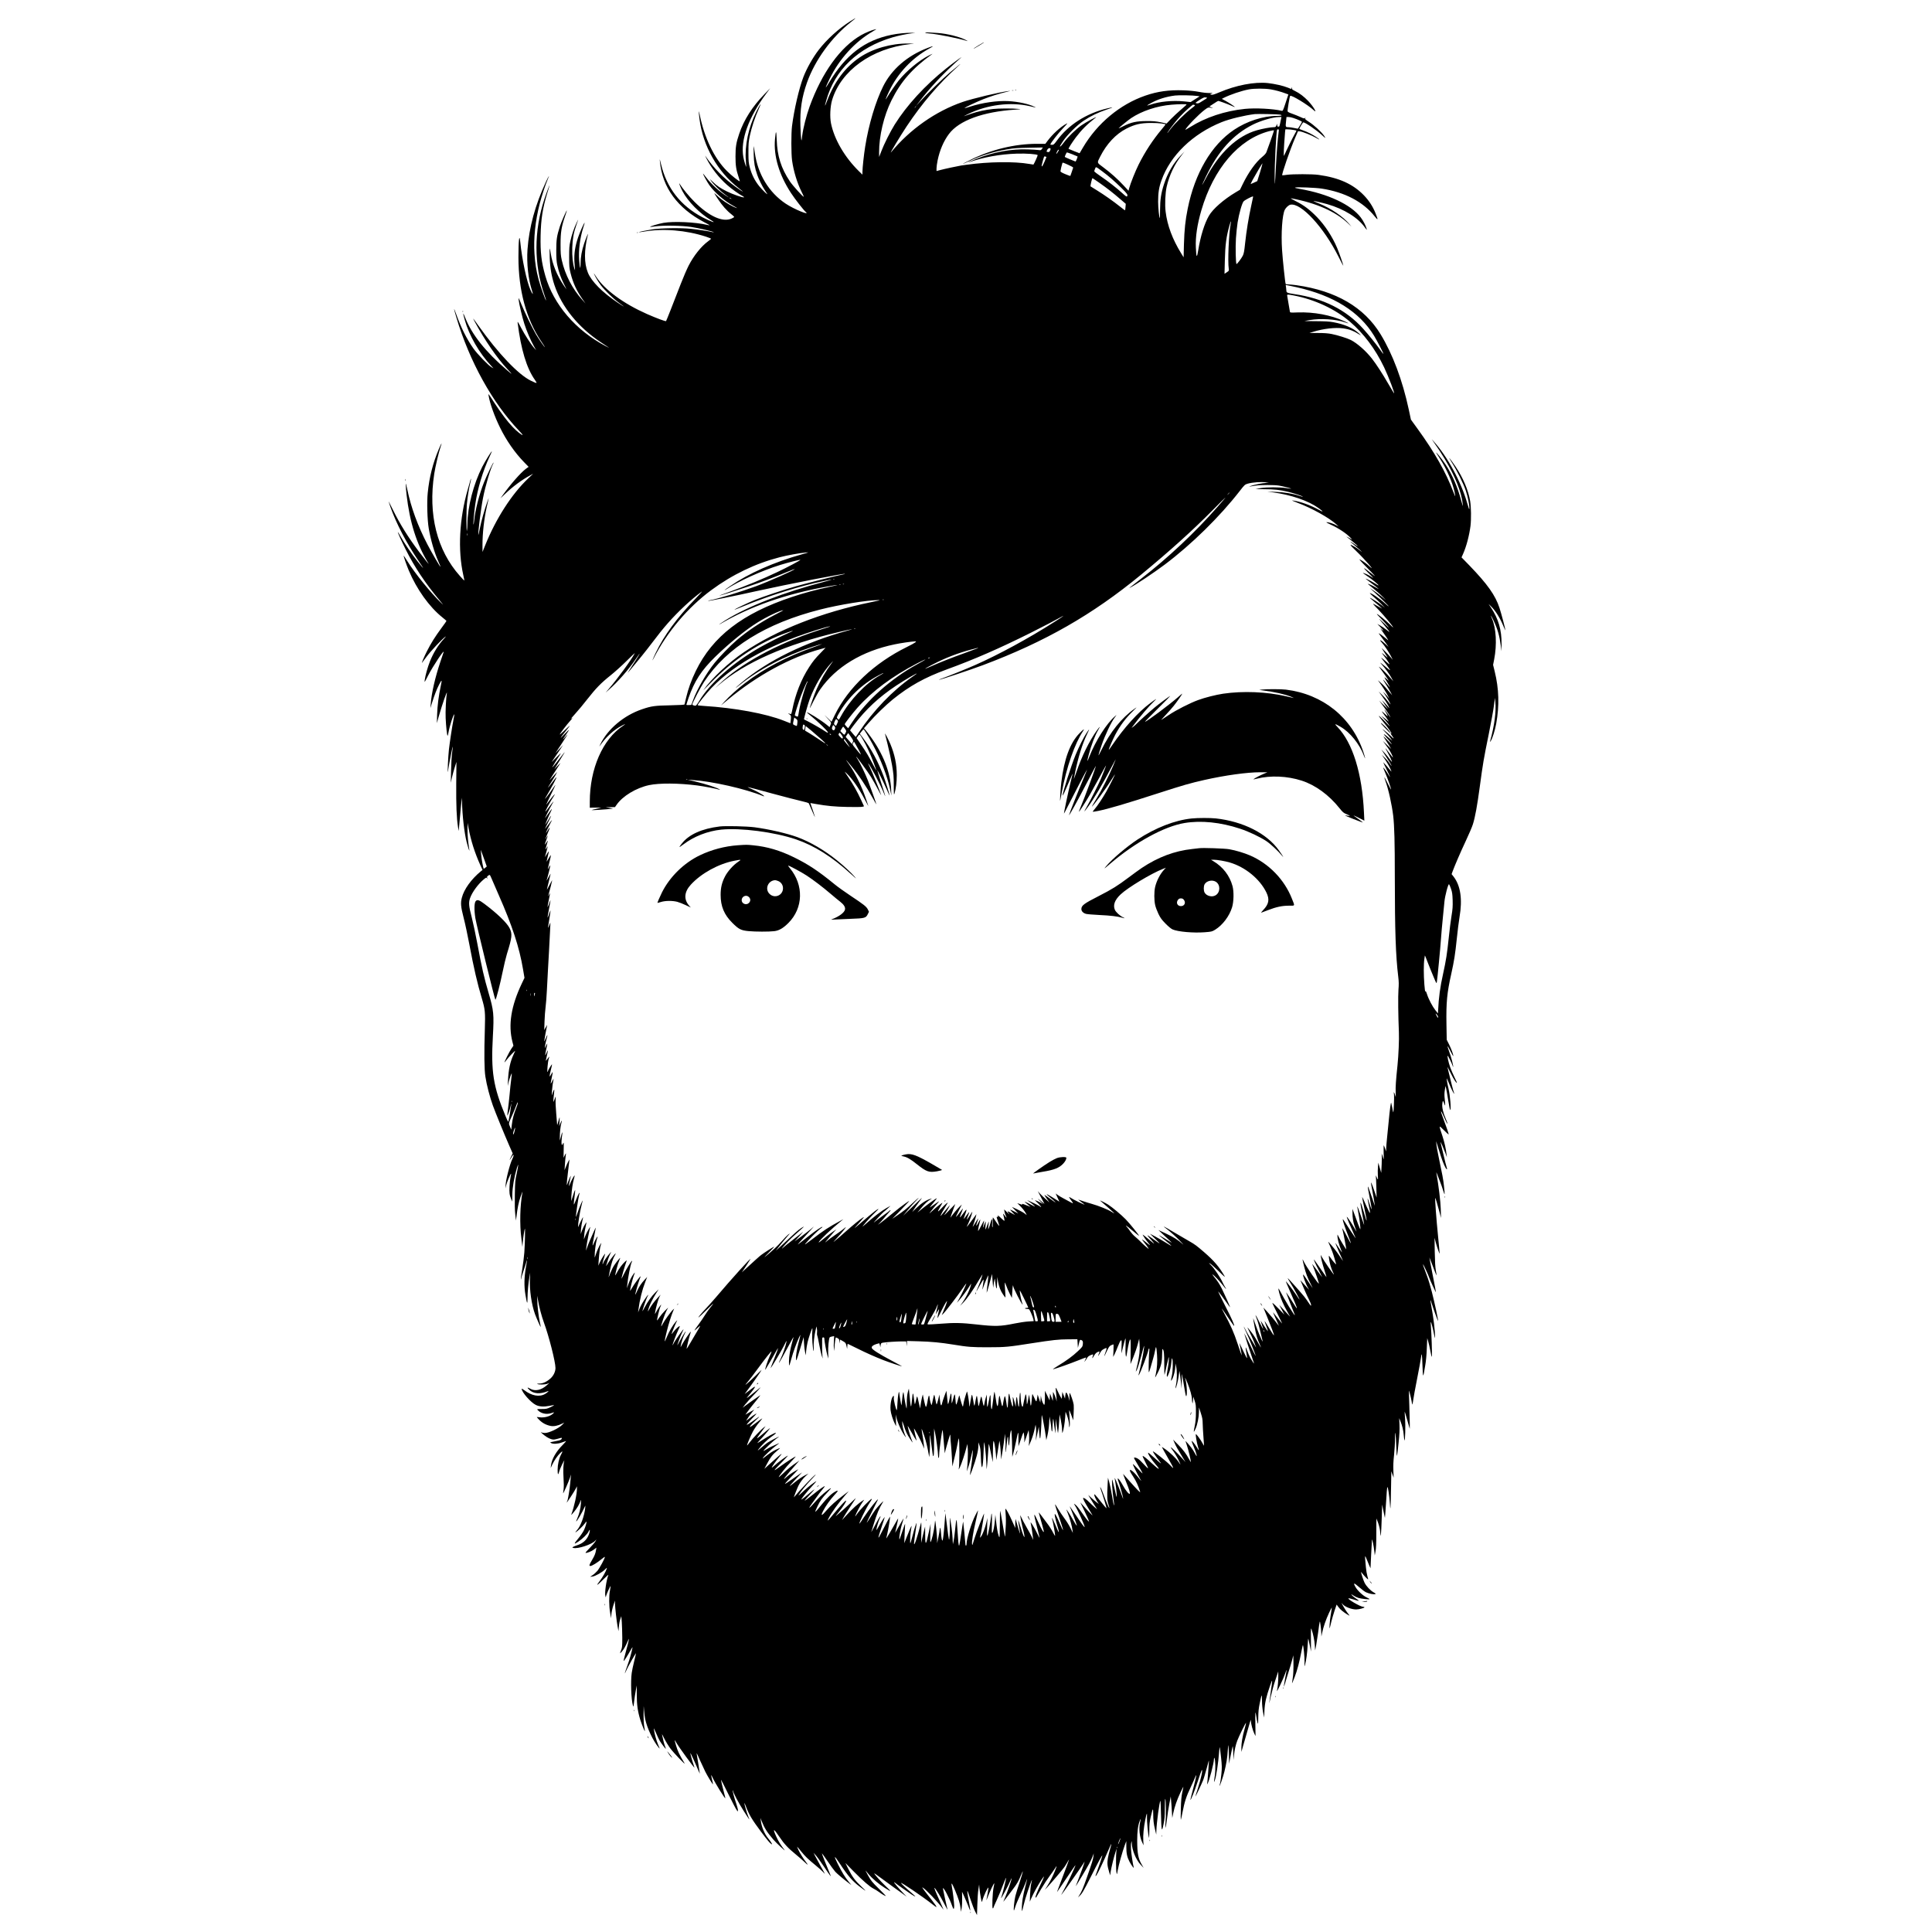 <?xml version="1.0" standalone="no"?>
<!DOCTYPE svg PUBLIC "-//W3C//DTD SVG 20010904//EN"
 "http://www.w3.org/TR/2001/REC-SVG-20010904/DTD/svg10.dtd">
<svg version="1.0" xmlns="http://www.w3.org/2000/svg"
 width="3600pt" height="3600pt" viewBox="0 0 3600 3600"
 preserveAspectRatio="xMidYMid meet">
<g transform="translate(0,3600) scale(0.1,-0.1)"
fill="#000000" stroke="none">
<path d="M15848 35607 c-216 -136 -441 -340 -593 -537 -109 -142 -222 -342
-285 -505 -82 -215 -173 -608 -212 -915 -17 -137 -16 -517 1 -640 28 -201 95
-421 182 -594 22 -43 38 -80 36 -82 -10 -10 -209 211 -260 288 -162 244 -234
469 -244 773 -7 183 -16 187 -32 15 -29 -314 76 -668 299 -1008 71 -109 235
-319 273 -351 94 -77 -220 52 -371 153 -314 209 -521 549 -577 949 -9 61 -18
117 -21 122 -2 6 -2 -62 0 -150 5 -165 19 -245 67 -386 27 -79 90 -206 138
-279 20 -30 40 -62 45 -70 25 -40 -87 67 -146 140 -83 102 -140 215 -175 346
-24 90 -26 116 -27 284 0 164 3 200 26 310 34 158 94 340 164 495 66 146 37
115 -45 -50 -145 -291 -217 -631 -193 -910 5 -60 8 -111 7 -113 -5 -6 -44 123
-54 182 -57 318 99 745 433 1191 l67 90 -108 -111 c-222 -227 -382 -478 -469
-737 -56 -165 -69 -244 -69 -422 0 -170 12 -249 59 -388 13 -39 23 -73 22 -74
-10 -10 -160 109 -241 191 -240 241 -421 619 -510 1063 -18 93 -18 39 0 -101
65 -499 336 -976 724 -1277 127 -98 101 -90 -44 14 -231 166 -416 354 -573
583 -7 11 4 -14 24 -53 84 -168 234 -360 381 -488 86 -76 223 -174 293 -210
19 -10 29 -20 23 -22 -24 -8 -208 56 -318 110 -124 62 -184 102 -263 179 l-56
53 31 -45 c39 -56 180 -193 253 -245 64 -45 88 -67 45 -40 -135 81 -301 232
-395 357 -33 44 -60 76 -60 73 0 -17 77 -157 118 -215 97 -137 282 -297 452
-389 88 -48 86 -53 -5 -12 -94 43 -227 132 -295 199 -33 32 -60 55 -60 52 0
-4 31 -54 69 -111 78 -118 164 -216 245 -278 31 -24 56 -48 56 -53 0 -5 -21
-19 -47 -30 -166 -75 -420 40 -693 312 -96 95 -222 248 -277 336 -25 39 17
-69 54 -139 102 -193 326 -420 536 -542 115 -66 -11 -24 -160 54 -414 218
-672 550 -778 1001 -21 90 -24 97 -19 45 44 -486 328 -875 829 -1137 113 -59
119 -64 50 -48 -219 52 -625 70 -813 37 -94 -17 -256 -66 -248 -74 3 -3 47 1
98 9 149 21 492 16 667 -11 135 -20 408 -84 420 -98 3 -3 -7 -3 -24 2 -73 18
-259 46 -398 61 -186 20 -567 14 -722 -10 -123 -20 -257 -48 -251 -53 2 -2 44
3 92 11 360 63 788 27 1162 -95 50 -17 92 -34 92 -38 0 -3 -26 -25 -57 -48
-127 -93 -266 -267 -361 -452 -33 -64 -99 -217 -147 -341 -151 -391 -267 -685
-274 -693 -9 -9 -174 52 -356 132 -438 194 -787 450 -947 695 -55 85 -57 83
-9 -9 23 -44 67 -111 96 -150 72 -94 231 -248 335 -325 130 -95 123 -95 -20 0
-285 191 -489 396 -555 558 -73 179 -73 420 0 712 13 50 -37 -68 -70 -166 -45
-134 -66 -254 -67 -377 -1 -124 -14 -94 -26 58 -15 190 14 418 77 617 16 48
27 88 25 88 -11 0 -91 -179 -124 -279 -55 -165 -74 -294 -67 -445 4 -66 9
-134 11 -151 3 -17 -1 -11 -10 15 -31 94 -46 238 -41 395 6 165 27 282 74 415
46 129 46 130 8 52 -49 -102 -90 -222 -117 -343 -20 -90 -23 -131 -23 -299 0
-178 3 -204 27 -302 47 -185 112 -326 223 -484 l55 -79 -57 64 c-186 204 -324
471 -385 742 -20 90 -23 131 -23 299 0 223 17 325 83 519 21 61 37 111 35 111
-10 0 -104 -215 -131 -300 -57 -177 -67 -248 -67 -450 0 -139 5 -205 18 -265
28 -130 67 -242 122 -352 29 -57 51 -103 49 -103 -1 0 -28 38 -59 85 -118 177
-200 380 -231 572 -8 54 -18 100 -21 103 -3 3 -3 -74 0 -170 7 -195 34 -349
88 -512 137 -409 444 -787 865 -1066 72 -48 140 -93 150 -100 11 -7 -17 6 -61
29 -556 292 -972 776 -1124 1309 -74 260 -94 435 -88 750 7 309 37 502 122
785 19 61 36 119 40 130 24 82 -48 -102 -90 -230 -198 -599 -199 -1226 -1
-1790 19 -55 33 -101 31 -103 -9 -9 -109 273 -139 390 -46 180 -64 290 -77
480 -19 283 15 612 97 931 38 146 108 360 150 456 43 97 18 64 -31 -41 -202
-435 -316 -852 -346 -1266 -18 -260 14 -556 85 -772 27 -83 11 -74 -30 18 -69
151 -158 571 -190 895 -17 171 -34 28 -34 -287 0 -613 145 -1150 422 -1563 42
-62 74 -113 72 -113 -10 0 -118 156 -169 243 -72 125 -198 384 -270 557 -55
133 -56 134 -50 77 9 -79 66 -320 105 -441 42 -132 119 -312 175 -411 l45 -80
-36 40 c-62 70 -174 243 -245 378 -58 111 -68 126 -64 92 63 -497 166 -842
320 -1061 52 -76 49 -76 -73 -18 -233 113 -607 505 -978 1027 -109 152 -115
159 -68 72 185 -343 419 -683 610 -885 104 -111 103 -113 -11 -16 -396 340
-651 659 -775 972 -47 118 -51 105 -10 -38 81 -290 272 -622 494 -857 l41 -44
-35 19 c-57 31 -271 252 -340 352 -126 180 -230 387 -321 642 -51 142 -49 114
6 -69 243 -814 671 -1588 1164 -2104 41 -42 72 -79 69 -82 -10 -10 -109 68
-185 148 -96 100 -217 260 -340 449 -124 191 -115 180 -108 133 20 -134 110
-386 212 -592 117 -240 276 -468 448 -645 l85 -87 -49 -35 c-97 -71 -292 -294
-436 -496 l-39 -55 85 81 c147 140 309 260 464 344 l60 33 -93 -88 c-304 -287
-604 -753 -801 -1245 l-50 -125 -1 125 c0 224 29 485 80 715 16 72 32 141 35
155 3 14 -9 -13 -25 -60 -48 -130 -115 -372 -140 -502 -13 -65 -25 -117 -26
-115 -13 13 47 492 87 692 44 225 138 541 188 634 7 12 9 21 6 21 -10 0 -127
-243 -175 -364 -90 -225 -167 -526 -186 -726 -4 -41 -9 -69 -12 -62 -6 18 15
252 34 377 43 293 142 621 267 888 25 53 44 97 41 97 -11 0 -126 -187 -178
-288 -163 -320 -274 -748 -277 -1067 0 -44 -4 -98 -8 -120 -13 -59 -13 371 -1
496 13 137 37 286 61 383 20 78 21 121 1 49 -5 -21 -26 -94 -46 -163 -158
-543 -188 -1131 -83 -1598 13 -56 21 -101 17 -100 -4 2 -40 40 -81 86 -427
479 -594 1142 -478 1902 21 138 83 400 119 505 33 96 16 74 -33 -42 -111 -262
-178 -525 -207 -817 -18 -170 -8 -506 19 -665 36 -210 105 -448 177 -608 34
-77 44 -103 40 -103 -9 0 -167 272 -239 410 -182 349 -308 692 -378 1030 -23
111 -28 126 -28 85 -1 -28 6 -109 14 -180 60 -521 187 -920 403 -1275 34 -55
-43 40 -175 215 -195 260 -354 514 -479 770 -46 93 -84 166 -84 163 0 -4 14
-46 31 -95 113 -320 300 -678 536 -1028 108 -159 103 -158 -27 5 -106 132
-245 337 -315 463 -27 48 -50 85 -52 83 -6 -5 67 -166 147 -326 163 -327 373
-640 634 -950 76 -91 77 -92 22 -40 -183 174 -489 552 -626 774 -36 57 -66
103 -68 102 -6 -6 51 -171 94 -274 148 -352 382 -680 628 -877 41 -33 75 -62
75 -65 1 -3 -42 -64 -95 -135 -119 -162 -191 -276 -269 -430 -51 -99 -106
-231 -91 -214 2 2 39 51 82 109 76 104 291 332 349 373 21 15 15 5 -21 -34
-108 -116 -199 -263 -263 -424 -43 -108 -86 -263 -97 -347 -6 -52 -5 -50 63
84 88 173 315 513 288 433 -4 -11 -31 -92 -61 -181 -97 -289 -163 -580 -178
-779 l-7 -80 35 112 c41 130 84 241 125 321 55 107 60 104 35 -14 -41 -190
-64 -374 -69 -539 l-5 -160 35 124 c65 227 166 516 151 431 -15 -82 -28 -344
-22 -460 7 -158 26 -330 36 -330 4 0 12 31 18 68 19 113 94 344 107 330 2 -2
-5 -48 -16 -103 -27 -140 -66 -396 -84 -550 -14 -116 -31 -485 -19 -410 31
195 85 468 91 462 1 -2 -4 -53 -13 -113 -8 -60 -17 -210 -19 -334 l-5 -225 20
92 c12 51 35 138 53 194 l32 102 -4 -404 c-3 -402 7 -646 33 -809 l12 -75 7
65 c4 36 14 148 23 250 8 102 19 212 23 245 l8 60 2 -75 c5 -251 42 -577 86
-750 27 -106 58 -197 50 -145 -24 152 -35 275 -34 378 l1 122 18 -95 c45 -238
119 -468 221 -693 l40 -87 -33 -27 c-177 -146 -312 -333 -352 -490 -26 -100
-21 -163 33 -375 28 -106 75 -328 106 -493 82 -439 150 -733 234 -1012 60
-201 65 -254 55 -573 -14 -442 -11 -746 10 -880 23 -154 84 -387 140 -541 50
-138 212 -533 308 -753 l61 -138 -32 -67 c-38 -76 -34 -76 14 0 27 43 35 49
35 31 0 -12 -11 -45 -25 -72 -46 -92 -125 -404 -124 -490 l1 -55 9 55 c8 47
80 220 92 220 3 0 -2 -28 -9 -62 -8 -35 -17 -113 -20 -174 -7 -116 -1 -163 33
-243 l18 -41 1 127 c1 133 35 330 85 497 34 111 32 65 -2 -94 -30 -137 -32
-160 -36 -400 -3 -172 -1 -292 8 -370 l13 -115 8 65 c21 177 42 278 78 382 22
62 38 102 36 88 -47 -248 -55 -602 -21 -870 l19 -155 7 85 c8 96 28 224 38
253 9 24 3 -261 -9 -440 -6 -78 -24 -222 -40 -319 -16 -98 -28 -180 -25 -182
3 -3 5 2 5 10 0 9 23 83 50 164 28 81 50 157 51 168 0 12 3 16 5 9 3 -6 -4
-63 -16 -125 -33 -178 -37 -356 -10 -512 30 -179 39 -193 39 -65 1 118 16 281
36 397 l14 77 -5 -110 c-10 -208 30 -486 96 -666 31 -82 101 -241 105 -237 2
2 -5 41 -16 88 -25 113 -49 327 -48 420 l1 75 13 -85 c19 -116 66 -295 110
-415 93 -252 215 -732 215 -846 0 -67 -36 -143 -91 -193 -70 -63 -140 -96
-208 -97 -41 0 -51 -3 -36 -9 33 -14 143 -11 183 5 l37 15 -44 -40 c-104 -95
-222 -120 -313 -66 -56 32 -62 23 -15 -22 77 -74 198 -84 342 -26 18 7 19 6 6
-10 -8 -9 -33 -28 -55 -41 -106 -61 -250 -35 -388 71 -27 20 -48 31 -48 25 0
-61 171 -256 265 -301 65 -32 150 -37 255 -16 45 10 84 15 86 13 2 -2 -28 -19
-68 -38 -66 -31 -81 -34 -165 -34 -89 0 -91 -1 -75 -19 59 -65 164 -89 255
-58 57 19 57 19 40 -1 -52 -56 -167 -90 -263 -76 -25 4 -46 5 -48 4 -2 -2 20
-26 47 -54 55 -56 126 -94 208 -111 59 -13 139 3 215 41 l43 21 -39 -41 c-65
-67 -246 -153 -323 -153 -22 0 -52 5 -65 12 -16 8 -13 2 12 -20 60 -54 121
-92 168 -106 46 -14 58 -13 180 22 25 7 29 -7 7 -30 -14 -13 -39 -20 -165 -43
-45 -9 -45 -9 -20 -23 36 -20 125 -16 195 10 33 12 68 24 79 27 10 3 -15 -27
-56 -68 -124 -122 -207 -266 -221 -384 l-6 -50 28 61 c37 79 98 168 150 219
49 46 51 38 12 -36 -35 -64 -61 -182 -61 -273 0 -93 10 -111 27 -45 7 30 34
95 58 144 25 50 43 81 40 70 -19 -64 -24 -182 -15 -320 7 -100 7 -173 1 -220
-6 -38 -9 -70 -8 -71 5 -5 101 214 124 281 l23 70 -5 -50 c-2 -27 -7 -81 -11
-120 -8 -100 -42 -303 -54 -325 -5 -10 -10 -22 -10 -27 1 -11 145 211 170 261
l20 41 0 -45 c0 -105 -49 -329 -106 -485 -4 -11 20 14 53 55 59 73 91 127 119
199 13 34 14 31 8 -47 -6 -92 -31 -192 -68 -276 -14 -31 -23 -56 -21 -56 16 0
103 148 164 280 9 21 10 16 5 -30 -17 -153 -85 -337 -152 -411 -28 -31 -38
-48 -25 -41 35 19 137 117 168 162 15 22 30 39 32 37 9 -9 -20 -106 -49 -164
-17 -34 -61 -99 -99 -145 -91 -110 -92 -124 -3 -64 80 54 163 135 189 185 22
42 24 43 25 19 0 -15 -8 -47 -17 -70 -40 -104 -110 -167 -223 -203 -30 -10
-63 -23 -73 -30 -17 -12 -16 -13 7 -19 82 -21 339 63 404 132 l25 27 -18 -35
c-10 -19 -57 -74 -105 -123 -48 -48 -84 -89 -80 -92 16 -10 112 27 156 61 l47
36 -8 -49 c-9 -59 -25 -100 -74 -183 -53 -88 -59 -110 -30 -110 29 0 129 62
207 127 36 31 62 48 62 39 0 -27 -100 -211 -140 -258 -22 -25 -61 -61 -87 -78
l-48 -32 43 5 c53 6 181 78 235 132 35 35 39 37 32 15 -17 -56 -76 -159 -129
-228 -32 -39 -52 -72 -45 -72 7 0 57 45 112 101 55 55 96 92 93 82 -39 -100
-72 -333 -56 -393 l7 -25 7 29 c10 38 78 188 83 182 2 -2 -3 -38 -11 -80 -21
-100 -20 -293 3 -421 l17 -100 6 75 c4 41 20 116 36 165 l30 90 1 -51 c2 -82
30 -331 48 -429 l17 -90 8 85 c3 47 15 110 26 140 l19 55 9 -110 c4 -60 8
-191 9 -290 0 -164 -2 -185 -22 -234 -13 -30 -21 -56 -19 -58 2 -2 19 15 39
39 36 45 63 94 104 188 23 54 24 54 18 15 -3 -22 -23 -103 -45 -180 -42 -155
-54 -205 -47 -205 8 0 79 113 124 195 24 44 41 69 39 55 -20 -101 -55 -225
-97 -339 -48 -131 -62 -189 -22 -94 27 64 183 341 183 325 0 -7 -15 -75 -34
-150 -19 -75 -39 -172 -45 -215 -22 -157 -10 -493 21 -602 11 -39 12 -37 24
70 7 61 21 153 31 205 l18 94 0 -174 c0 -184 18 -311 66 -467 24 -76 79 -216
85 -211 2 2 -3 40 -11 83 -9 50 -14 142 -13 245 1 164 1 165 9 62 4 -56 13
-128 20 -160 35 -172 147 -409 253 -537 23 -28 23 -24 -9 50 -34 81 -69 203
-80 285 -5 38 1 28 38 -60 24 -58 56 -125 71 -150 36 -57 108 -152 112 -147 2
2 -6 27 -17 56 -17 46 -34 112 -54 211 -3 14 16 -20 43 -75 27 -55 77 -137
111 -183 64 -86 297 -329 266 -278 -100 166 -126 222 -160 338 -32 109 -31
115 9 42 40 -72 336 -478 336 -461 0 3 -7 24 -15 48 -24 66 -66 221 -62 225 4
4 91 -185 143 -311 19 -44 34 -77 34 -74 0 9 -49 321 -56 354 -10 47 0 30 61
-110 32 -71 76 -166 98 -210 40 -80 137 -238 142 -233 2 2 -5 39 -16 83 -25
106 -23 112 12 36 45 -98 225 -389 234 -379 2 2 -7 41 -20 88 -30 110 -63 254
-60 258 2 2 63 -120 137 -270 74 -150 144 -284 156 -298 l21 -25 1 28 c0 15
-14 66 -30 115 -38 107 -73 242 -66 250 4 3 6 -1 6 -9 0 -31 103 -226 196
-371 117 -184 121 -189 89 -111 -29 72 -75 228 -75 252 1 9 14 -18 29 -59 57
-152 113 -247 284 -475 117 -156 165 -213 189 -226 18 -10 19 -9 4 19 -8 16
-35 54 -61 85 -72 89 -124 213 -139 333 l-7 49 24 -60 c53 -133 101 -209 219
-345 56 -66 245 -240 205 -190 -67 85 -113 160 -153 249 -73 160 -51 157 60
-8 84 -126 165 -213 295 -318 58 -48 134 -114 169 -147 66 -64 81 -68 33 -7
-48 61 -121 179 -147 236 -13 30 -22 55 -21 55 2 0 36 -40 75 -89 80 -98 122
-138 269 -259 56 -46 118 -101 137 -122 20 -22 36 -38 36 -36 0 2 -36 69 -81
147 -44 79 -92 167 -105 194 l-25 50 41 -45 c23 -25 88 -115 145 -200 137
-204 153 -224 119 -145 -52 120 -154 378 -150 382 2 2 50 -65 107 -149 57 -84
121 -172 143 -196 36 -39 168 -150 260 -218 l40 -29 -49 60 c-73 90 -125 175
-205 335 -82 164 -68 166 38 5 150 -229 238 -331 376 -434 130 -97 133 -96 23
9 -116 110 -166 177 -240 325 l-55 111 152 -155 c173 -176 310 -294 376 -325
25 -12 70 -40 100 -62 53 -40 111 -74 127 -74 4 0 -56 62 -133 138 -125 123
-145 148 -197 242 -32 58 -54 101 -49 95 6 -5 33 -38 61 -72 63 -77 191 -185
296 -250 133 -83 135 -79 18 31 -96 92 -213 223 -213 239 0 3 53 -34 118 -82
64 -48 164 -121 222 -162 58 -41 141 -101 185 -133 l80 -59 -71 74 c-83 87
-164 183 -164 194 0 5 10 -1 23 -12 22 -20 224 -163 302 -214 74 -47 91 -50
41 -7 -147 127 -227 201 -236 219 -18 33 417 -262 590 -400 35 -28 65 -49 68
-46 6 6 -21 47 -82 125 -150 188 -195 250 -176 240 57 -31 295 -280 372 -390
l18 -25 -9 25 c-5 14 -32 77 -61 140 -83 183 -111 254 -95 240 25 -21 110
-160 180 -295 37 -72 65 -121 61 -110 -13 44 -86 381 -86 395 1 49 126 -188
171 -323 24 -73 39 -74 39 -2 0 55 -28 286 -44 362 -18 90 2 67 58 -65 65
-156 96 -253 104 -335 l8 -72 13 72 c7 42 11 122 9 188 -1 63 -2 115 -2 115 4
0 117 -263 133 -310 27 -77 26 -33 -3 114 -13 66 -27 148 -30 181 -4 54 1 41
53 -115 32 -96 73 -204 92 -240 l34 -65 6 195 c3 107 12 236 20 285 l14 90 6
-78 c4 -43 15 -119 25 -170 17 -87 18 -90 27 -57 22 85 102 258 115 246 2 -3
-6 -54 -17 -114 -12 -60 -21 -113 -21 -118 1 -5 14 27 31 71 32 87 109 248
115 242 3 -2 -3 -37 -12 -78 -20 -94 -32 -389 -15 -389 6 0 11 4 11 10 0 5 29
72 64 147 35 76 88 203 117 282 30 79 55 137 57 129 3 -15 -68 -300 -87 -351
-6 -15 -9 -27 -7 -27 9 0 133 233 163 305 18 44 33 72 33 63 0 -27 -74 -243
-118 -346 -22 -52 -38 -91 -35 -88 3 3 28 36 57 74 28 38 78 105 112 148 81
106 115 163 157 269 55 135 44 79 -23 -127 -34 -100 -70 -217 -80 -258 -19
-71 -39 -270 -27 -270 3 0 15 33 27 73 11 39 53 138 91 219 38 80 83 181 99
225 16 43 29 74 30 69 0 -4 -16 -68 -35 -140 -19 -72 -42 -176 -50 -231 -15
-98 -20 -234 -10 -223 3 3 17 52 29 109 13 58 47 173 76 258 74 219 97 268 64
136 -8 -33 -17 -121 -20 -195 l-5 -135 33 75 c46 101 115 226 183 330 68 102
64 82 -17 -87 -65 -138 -102 -233 -92 -242 3 -3 10 1 15 9 5 8 46 79 92 156
46 78 116 184 154 235 39 52 84 117 101 144 39 63 40 55 2 -40 -39 -99 -92
-203 -147 -290 l-44 -70 42 45 c84 91 292 336 322 380 17 25 44 68 59 95 15
28 28 47 28 43 0 -6 -59 -165 -183 -491 -25 -65 -43 -116 -41 -114 2 2 32 46
67 98 192 286 277 410 277 405 0 -25 -163 -370 -233 -493 -20 -35 -34 -63 -32
-63 6 0 362 504 399 565 20 33 36 57 36 54 0 -13 -79 -235 -124 -348 -25 -62
-43 -111 -41 -109 3 2 54 87 116 189 118 197 171 294 201 374 l18 50 -5 -50
c-6 -58 -26 -123 -125 -405 -70 -199 -95 -257 -141 -330 l-23 -35 28 25 c47
42 78 95 210 355 136 271 215 417 216 399 0 -13 -77 -240 -109 -323 -12 -29
-20 -56 -17 -58 10 -11 65 94 164 312 57 127 108 243 114 258 6 15 12 26 15
23 2 -2 -7 -41 -21 -86 -15 -45 -33 -122 -42 -171 -16 -96 -12 -145 24 -264
l19 -60 7 59 c10 76 69 314 95 386 l21 55 -8 -50 c-10 -70 -9 -352 2 -400 9
-40 9 -39 23 45 17 97 87 346 130 464 l30 79 0 -104 c0 -125 14 -192 59 -279
36 -68 91 -142 79 -105 -14 45 -46 256 -51 340 -3 50 -1 104 5 120 l9 30 1
-38 c3 -129 78 -311 166 -404 l55 -58 -35 60 c-66 111 -85 212 -85 447 0 171
14 280 46 365 9 24 18 42 20 41 1 -2 -4 -30 -12 -63 -27 -117 -11 -272 40
-378 l25 -52 -6 86 c-6 96 8 244 38 393 26 129 35 143 31 48 -4 -74 20 -326
36 -384 4 -15 7 40 8 125 0 127 5 170 26 262 40 169 45 175 46 62 1 -125 8
-190 35 -302 l22 -90 2 75 c5 147 57 538 75 556 3 2 8 -109 11 -248 8 -324 15
-350 47 -192 21 100 24 148 25 306 0 127 3 180 9 165 12 -27 14 -330 3 -452
-13 -143 9 -80 28 80 8 77 28 203 43 280 l27 140 7 -80 c4 -44 11 -134 14
-200 l7 -120 18 87 c25 121 71 252 135 388 29 63 54 110 54 104 0 -6 -9 -53
-21 -105 -15 -71 -22 -146 -26 -304 -3 -115 -3 -208 0 -205 3 3 17 68 32 144
34 181 73 302 148 456 33 69 70 152 83 185 41 106 27 21 -31 -196 -30 -112
-54 -208 -54 -214 2 -29 77 156 135 335 37 113 71 209 75 214 29 32 -10 -150
-71 -339 -27 -82 -48 -150 -46 -152 3 -4 111 223 143 302 14 33 44 137 69 230
37 145 43 160 39 105 -3 -36 -10 -132 -15 -215 -6 -82 -13 -161 -16 -175 -4
-20 -3 -22 5 -10 30 41 121 387 121 461 0 24 3 30 9 20 19 -30 23 -223 7 -330
-19 -124 -19 -138 -1 -89 28 75 66 325 81 531 4 54 9 95 11 93 3 -3 14 -87 25
-188 17 -160 18 -199 7 -308 -6 -69 -17 -147 -24 -175 -8 -27 -12 -51 -11 -53
7 -6 67 170 90 263 37 146 56 265 64 400 6 107 7 114 13 65 4 -30 8 -113 9
-185 l2 -130 30 155 c17 85 34 162 37 170 3 8 8 -46 11 -120 l5 -135 8 80 c11
108 31 199 62 281 32 84 156 337 162 330 3 -2 -9 -53 -26 -113 -40 -141 -61
-268 -60 -357 l1 -71 29 105 c52 183 110 383 129 445 17 56 18 58 19 24 1 -52
36 -180 63 -233 l23 -45 -3 192 c-5 256 -1 300 16 181 6 -50 18 -107 25 -127
11 -32 12 -22 13 101 1 106 7 165 27 263 38 179 42 185 42 51 1 -74 8 -153 20
-217 l20 -100 6 130 c7 146 31 250 103 460 51 145 51 145 11 -137 -14 -97 -25
-180 -24 -185 0 -4 14 55 30 132 17 77 54 212 84 300 l53 160 1 -92 c1 -81
-11 -210 -25 -268 -12 -53 124 233 153 320 35 107 35 92 -4 -109 -13 -70 -22
-130 -20 -132 2 -3 12 24 22 58 9 35 38 126 62 203 25 77 56 181 69 230 l23
90 2 -100 c3 -163 -2 -267 -16 -346 -7 -41 -11 -75 -10 -77 1 -1 23 51 48 115
47 122 90 283 128 485 13 65 24 116 26 115 12 -13 34 -238 31 -317 -5 -93 -4
-94 9 -50 21 70 42 220 49 361 4 71 9 128 11 125 2 -2 15 -57 28 -122 l24
-119 -2 227 c-2 196 0 222 11 190 31 -91 55 -205 61 -297 l6 -100 18 88 c9 49
26 159 38 245 32 245 31 240 45 142 7 -47 13 -114 14 -150 l2 -65 14 69 c20
103 70 248 127 369 27 59 52 106 53 104 2 -2 -5 -52 -16 -112 -11 -61 -22
-153 -25 -205 -5 -103 -4 -102 36 67 11 44 37 131 57 193 l38 111 33 -46 c32
-45 98 -99 176 -145 22 -14 35 -18 29 -10 -6 8 -25 33 -42 55 -30 39 -102 161
-102 173 0 4 7 -3 15 -16 36 -50 163 -102 254 -102 54 0 163 29 155 41 -3 5
-15 9 -27 9 -49 0 -301 147 -270 157 7 3 48 -7 93 -21 111 -35 123 -33 54 12
-54 36 -106 82 -91 82 3 0 23 -11 43 -25 20 -14 60 -32 88 -41 52 -16 206 -32
206 -21 0 3 -25 17 -55 31 -67 31 -167 123 -206 191 -52 90 -33 88 74 -6 45
-40 99 -80 122 -90 56 -25 135 -41 164 -34 23 6 21 8 -25 34 -62 36 -135 113
-168 179 -20 39 -66 179 -66 201 0 2 10 -9 22 -25 29 -40 101 -114 109 -114 4
0 -1 27 -12 60 -10 33 -23 108 -28 167 -23 239 -22 241 19 138 13 -33 33 -82
45 -109 l22 -49 12 259 c7 142 14 266 15 274 4 25 36 -130 44 -215 l8 -80 14
75 c11 54 15 152 15 347 0 149 1 270 3 268 1 -1 17 -42 34 -91 19 -56 33 -118
36 -169 6 -76 6 -78 13 -35 4 25 11 160 15 300 l8 255 25 -125 26 -125 7 70
c4 39 12 158 18 265 16 273 22 293 43 158 10 -60 20 -155 24 -213 3 -58 8
-103 11 -100 3 3 8 159 11 347 l6 343 21 -60 22 -60 -5 130 c-4 90 0 181 13
295 9 91 18 226 17 300 0 201 16 108 24 -135 3 -110 9 -191 13 -180 5 11 18
118 30 238 17 159 21 252 17 340 l-5 122 20 -50 c37 -91 58 -179 64 -265 4
-47 10 -91 14 -99 13 -25 21 280 11 409 -6 68 -9 126 -7 127 1 2 23 -70 48
-160 l46 -162 1 85 c0 47 -4 206 -9 354 -6 148 -8 271 -6 273 5 5 56 -214 56
-242 1 -42 17 10 24 75 4 36 36 210 71 387 35 178 67 351 71 385 13 126 22 87
29 -133 9 -247 11 -248 49 -18 17 96 28 211 32 335 l8 189 18 -60 c10 -33 29
-115 41 -183 13 -76 24 -114 27 -100 7 27 -7 444 -18 565 -4 45 -5 80 -1 78
10 -7 39 -119 59 -225 15 -78 18 -87 19 -50 2 108 -29 364 -70 579 -10 57 -18
105 -16 107 2 2 12 -22 21 -54 36 -114 119 -343 122 -339 7 7 -65 347 -116
544 -27 106 -68 241 -91 300 -59 156 -79 213 -73 213 7 0 99 -197 114 -245 13
-43 121 -277 126 -273 1 2 -26 147 -61 323 -35 176 -62 321 -61 323 2 1 31
-74 66 -168 35 -94 65 -168 67 -166 2 2 -3 44 -13 92 -11 64 -17 164 -20 349
l-4 260 24 -90 c24 -90 66 -209 71 -203 1 2 -12 149 -30 328 -31 305 -60 698
-52 707 5 4 40 -114 79 -262 l28 -110 -4 165 c-4 143 -41 448 -82 675 -3 17 6
1 19 -35 14 -36 37 -96 52 -135 16 -38 41 -110 56 -160 32 -104 34 -90 14 90
-13 122 -25 187 -104 564 -17 79 -33 171 -36 205 l-5 61 25 -80 c14 -44 44
-136 65 -205 41 -127 88 -231 108 -238 8 -2 7 11 -3 40 -8 24 -33 122 -55 218
-22 96 -44 190 -50 209 -5 19 -8 36 -7 38 5 4 62 -130 92 -212 l25 -70 -6 50
c-12 112 -38 227 -78 350 -69 208 -70 203 26 108 46 -46 87 -83 90 -83 8 0
-39 139 -103 308 -55 144 -49 169 9 37 26 -60 53 -119 60 -130 23 -39 12 7
-18 75 -49 112 -74 218 -65 285 8 64 13 64 37 -3 20 -56 21 -39 8 88 -8 69 -7
115 2 170 l12 75 12 -47 c6 -26 24 -128 40 -227 15 -99 32 -177 36 -175 20 12
-1 266 -32 401 -24 101 -39 197 -30 186 3 -4 24 -51 45 -103 36 -90 82 -180
91 -180 3 0 1 8 -4 18 -5 9 -26 87 -47 172 -20 85 -46 188 -56 228 -10 40 -19
76 -19 80 0 4 29 -51 64 -121 58 -116 102 -184 113 -173 2 2 -18 48 -45 102
-27 55 -63 138 -80 186 -32 89 -57 206 -48 216 7 6 96 -179 96 -198 0 -7 3
-11 6 -8 9 10 -37 188 -73 282 -18 49 -32 94 -30 100 2 5 27 -37 55 -94 28
-58 52 -97 52 -87 0 30 -39 135 -82 221 l-41 81 -5 290 c-7 403 10 584 89 935
55 249 74 371 104 660 14 140 37 323 51 405 56 329 19 580 -110 749 l-38 48
17 47 c47 125 144 351 243 562 61 129 122 272 136 318 43 135 82 351 131 716
58 427 67 483 165 965 44 217 88 458 97 535 l18 140 8 -75 c18 -176 -18 -450
-98 -732 -5 -19 -2 -17 14 7 30 46 78 198 100 320 61 341 52 648 -29 978 l-29
118 20 101 c54 278 38 580 -41 762 -38 89 -14 58 32 -41 73 -156 109 -281 132
-460 l14 -108 1 136 c2 261 -59 471 -199 680 l-43 64 37 -35 c85 -80 172 -216
238 -375 20 -49 38 -85 38 -79 0 24 -73 304 -110 416 -76 235 -225 444 -562
793 l-145 149 28 63 c62 138 116 344 139 523 15 125 12 352 -6 461 -34 204
-133 438 -273 646 -107 158 -160 217 -71 78 95 -148 218 -395 263 -530 38
-116 67 -260 66 -329 0 -33 -8 -14 -39 94 -116 406 -373 878 -630 1160 l-32
35 24 -35 c113 -162 146 -213 222 -339 192 -320 310 -618 331 -833 5 -56 2
-48 -29 67 -66 251 -170 488 -294 675 -60 91 -172 231 -172 216 0 -3 31 -53
70 -112 126 -194 237 -447 274 -626 8 -40 13 -74 12 -76 -2 -2 -16 30 -31 70
-144 381 -351 747 -677 1196 l-118 163 -41 192 c-116 540 -299 1029 -524 1398
-307 504 -832 810 -1565 914 -58 8 -126 15 -152 15 -26 0 -49 4 -52 9 -9 14
-55 445 -67 631 -21 312 3 657 51 751 22 43 73 89 106 95 198 37 620 -421 895
-970 49 -98 89 -173 89 -167 0 20 -78 244 -115 331 -91 214 -225 418 -374 573
-136 140 -246 223 -396 298 -76 38 -107 57 -85 53 459 -84 830 -247 1059 -467
l64 -62 -44 53 c-116 138 -337 288 -556 378 -58 23 -107 44 -110 47 -7 8 161
-30 260 -58 313 -90 576 -254 704 -440 30 -42 34 -46 28 -21 -12 53 -62 151
-110 214 -181 239 -611 441 -1132 531 -72 12 -102 21 -90 26 29 12 382 -2 497
-20 429 -67 767 -244 983 -515 67 -84 70 -75 16 59 -48 121 -117 228 -211 327
-204 213 -466 332 -848 385 -118 17 -486 17 -594 1 -44 -7 -81 -10 -84 -8 -14
15 148 484 242 701 l52 120 33 -3 c47 -4 223 -74 304 -121 80 -47 79 -37 -1
18 -72 48 -158 92 -242 121 -36 13 -67 25 -68 26 -8 6 62 124 73 124 35 0 245
-144 343 -234 33 -31 63 -56 66 -56 4 0 -8 21 -26 46 -51 71 -180 189 -274
250 -75 49 -83 58 -72 72 12 15 11 16 -5 3 -15 -12 -26 -10 -90 20 -39 18
-108 45 -152 61 -51 17 -81 33 -83 44 -5 22 38 277 48 287 21 23 333 -168 438
-266 80 -77 -6 70 -101 170 -80 84 -163 147 -250 189 -52 26 -57 31 -53 54 5
24 5 24 -5 4 l-11 -22 -59 24 c-88 36 -248 72 -375 86 -251 26 -590 -39 -907
-174 -90 -38 -124 -48 -145 -43 l-27 8 30 13 c28 12 25 13 -45 11 -44 -1 -124
8 -195 22 -79 15 -176 24 -285 28 -270 9 -480 -20 -709 -99 -471 -162 -896
-516 -1162 -967 l-63 -107 -101 39 c-55 22 -102 41 -104 43 -7 6 65 120 135
213 108 143 207 242 370 369 57 45 -189 -88 -268 -145 -103 -73 -248 -215
-323 -315 -51 -69 -75 -92 -75 -72 0 4 26 46 57 93 77 116 261 299 383 380
131 88 273 156 425 207 142 47 147 55 15 24 -389 -93 -726 -308 -940 -604 -49
-67 -59 -75 -88 -75 -19 -1 -32 3 -30 9 11 34 145 205 231 296 100 106 101
108 52 80 -106 -61 -243 -187 -337 -312 l-40 -54 -157 0 c-412 0 -857 -108
-1243 -301 -76 -38 -138 -71 -138 -73 0 -3 51 19 113 49 219 104 443 174 709
221 131 23 191 27 412 31 l258 5 -18 -27 c-16 -25 -21 -27 -63 -21 -25 4 -116
9 -201 12 -306 12 -644 -50 -961 -177 -89 -35 -191 -83 -134 -63 268 95 576
151 891 161 177 6 378 -9 389 -28 4 -6 -65 -160 -79 -176 0 0 -35 5 -76 12
-279 49 -762 42 -1170 -15 -41 -6 -86 -12 -100 -14 -54 -8 -329 -67 -392 -85
l-68 -18 0 49 c0 28 9 94 20 148 39 189 112 361 212 494 187 250 635 414 1233
453 117 7 118 8 55 14 -106 11 -364 10 -468 -2 -144 -15 -283 -46 -407 -88
-60 -21 -119 -41 -130 -45 -11 -3 21 14 72 39 361 176 796 230 1158 145 44
-10 89 -21 100 -24 11 -4 2 3 -20 14 -106 53 -297 95 -486 106 -203 11 -485
-29 -707 -101 -58 -19 -108 -32 -110 -30 -8 7 214 113 353 168 134 53 284 100
445 139 62 15 67 17 25 12 -156 -17 -670 -139 -859 -204 -503 -173 -982 -510
-1333 -937 -42 -51 172 304 290 482 290 435 598 795 962 1124 91 82 15 24
-155 -119 -125 -105 -438 -410 -564 -550 l-68 -75 49 64 c214 283 461 544 788
836 51 45 -154 -104 -275 -201 -393 -313 -734 -685 -960 -1046 -82 -132 -198
-363 -249 -498 l-40 -105 -1 81 c-1 309 88 686 230 972 177 355 391 599 760
865 14 10 -15 -3 -65 -28 -182 -93 -409 -281 -558 -463 -55 -68 -171 -237
-225 -328 -38 -66 -15 0 45 126 158 334 431 624 754 799 92 50 77 52 -44 5
-373 -144 -663 -396 -821 -712 -141 -282 -270 -713 -335 -1123 -24 -149 -51
-398 -51 -471 l0 -52 -66 64 c-265 260 -459 593 -520 892 -24 120 -15 313 20
432 164 550 739 964 1451 1044 l80 9 -110 2 c-320 3 -660 -93 -905 -258 -267
-180 -474 -454 -609 -811 -47 -122 -51 -121 -16 6 157 572 594 989 1235 1178
97 29 254 62 356 75 l69 8 -76 2 c-99 1 -257 -15 -373 -39 -496 -102 -849
-373 -1157 -886 -85 -143 -82 -119 11 71 180 369 473 690 803 880 65 37 75 45
47 39 -60 -12 -183 -62 -265 -109 -386 -220 -730 -697 -960 -1331 -61 -169
-120 -402 -137 -539 -12 -103 -13 -107 -20 -65 -4 25 -11 135 -14 245 -10 300
27 539 124 810 150 418 455 838 817 1124 117 93 116 95 -7 18z m7828 -1272
c91 -16 189 -42 279 -76 l52 -19 -51 -155 c-50 -151 -52 -155 -76 -149 -158
38 -488 55 -685 35 -370 -38 -729 -157 -1019 -339 -53 -34 -94 -56 -90 -49 41
72 247 283 362 371 65 50 74 51 150 30 9 -2 -1 4 -23 14 l-40 19 79 51 c43 29
82 52 86 52 15 0 177 -59 244 -89 36 -17 66 -28 66 -26 0 8 -101 76 -169 113
l-74 40 31 16 c121 62 338 136 477 161 97 18 295 18 401 0z m-1367 -123 l45
-7 -84 -53 -84 -54 -124 13 c-215 21 -457 -3 -626 -61 -33 -11 -61 -19 -62
-17 -2 2 29 22 69 44 130 73 284 122 453 143 72 9 336 4 413 -8z m181 -32 c8
0 -1 -10 -20 -22 -19 -11 -59 -36 -88 -55 -43 -28 -60 -33 -84 -28 -31 7 -30
8 53 62 57 37 90 52 104 49 11 -3 27 -6 35 -6z m-380 -127 c0 -5 -47 -48 -105
-97 -58 -49 -141 -127 -186 -173 l-81 -85 -111 24 c-89 18 -142 23 -262 22
-187 0 -291 -23 -430 -94 -52 -27 -93 -45 -90 -40 10 16 173 149 232 189 199
133 484 228 753 250 128 11 280 13 280 4z m147 -9 c20 -6 12 -14 -65 -72 -102
-77 -307 -279 -377 -372 -52 -70 -73 -95 -60 -70 9 17 76 112 85 120 3 3 20
25 39 50 69 90 168 195 256 272 49 43 92 78 95 78 3 0 15 -3 27 -6z m-5187
-28 c0 -2 -8 -10 -17 -17 -16 -13 -17 -12 -4 4 13 16 21 21 21 13z m6783 -152
c54 -13 26 -24 -62 -24 -255 0 -559 -99 -797 -259 -421 -282 -730 -809 -863
-1470 -44 -218 -62 -389 -70 -661 l-6 -245 -46 75 c-161 261 -258 519 -289
774 -17 129 -7 353 19 466 49 215 147 420 281 590 l51 65 -73 -76 c-133 -138
-240 -321 -308 -529 -54 -165 -73 -285 -74 -477 -1 -89 -2 -160 -4 -158 -14
13 -31 186 -32 306 0 167 15 266 62 397 163 464 582 869 1124 1087 144 58 420
125 614 149 51 6 440 -2 473 -10z m11 -111 c-23 -113 -23 -113 -44 -113 -15 0
-20 7 -21 28 l-1 27 -14 -32 c-12 -29 -19 -33 -53 -33 -56 0 -202 -27 -306
-56 -371 -104 -710 -423 -957 -899 -37 -71 -68 -126 -68 -121 0 5 31 73 69
152 233 483 508 787 876 972 150 75 372 140 486 141 l47 1 -14 -67z m237 48
c86 -29 159 -63 159 -72 0 -5 -17 -35 -37 -67 -21 -31 -38 -58 -38 -59 -1 -2
-33 4 -71 12 -38 8 -85 15 -104 15 -56 0 -58 5 -47 103 l9 87 38 0 c20 0 61
-8 91 -19z m-2458 -102 c40 -6 74 -13 76 -15 2 -2 -28 -41 -68 -88 -168 -200
-314 -422 -434 -662 -62 -124 -152 -350 -177 -443 l-12 -45 -91 98 c-111 120
-238 233 -380 339 -122 91 -118 76 -57 198 120 238 292 422 490 523 153 78
263 104 453 105 71 1 161 -4 200 -10z m2183 -157 c-19 -144 -37 -370 -51 -642
-19 -371 -22 -396 -23 -210 -3 239 29 867 45 893 2 4 11 7 20 7 13 0 14 -8 9
-48z m268 38 c32 -5 61 -11 63 -13 2 -3 -13 -33 -33 -67 -31 -53 -154 -303
-192 -390 -10 -22 -11 -20 -11 25 -1 57 16 324 24 403 l6 52 42 0 c23 0 68 -4
101 -10z m-417 -197 c-36 -98 -71 -195 -78 -215 -8 -25 -34 -54 -81 -93 -119
-97 -255 -287 -361 -505 l-51 -105 -80 -48 c-222 -132 -426 -310 -499 -437
-84 -145 -156 -377 -199 -639 -26 -159 -36 -149 -45 49 -9 196 25 423 102 689
227 779 697 1328 1265 1477 47 12 86 19 88 14 2 -4 -26 -88 -61 -187z m-4102
-153 c3 -5 -1 -22 -9 -38 -12 -24 -20 -28 -41 -25 -29 6 -29 6 -10 43 15 29
48 40 60 20z m155 -26 c0 -11 -42 -75 -47 -71 -6 7 29 77 39 77 4 0 8 -3 8 -6z
m252 -79 c51 -20 94 -38 96 -40 6 -6 -29 -95 -38 -95 -7 0 -193 79 -198 85 -6
6 31 85 39 85 6 0 51 -16 101 -35z m-484 -54 c-2 -4 -18 -44 -37 -89 -32 -75
-51 -101 -51 -69 0 14 39 157 46 168 5 9 46 -1 42 -10z m408 -143 c52 -23 93
-46 91 -52 -2 -6 -14 -42 -27 -81 -12 -38 -24 -72 -26 -74 -1 -2 -44 14 -93
34 -63 26 -91 43 -91 54 0 15 24 119 35 149 6 17 6 17 111 -30z m3573 -138
c-28 -90 -51 -165 -52 -165 -1 0 -28 -13 -60 -28 -31 -15 -60 -27 -62 -27 -3
0 13 35 36 78 59 107 181 314 184 310 2 -2 -19 -77 -46 -168z m-2941 18 c124
-92 224 -179 360 -312 109 -107 121 -126 103 -155 -6 -10 -26 3 -81 53 -111
102 -272 228 -407 319 -67 45 -122 88 -123 95 0 7 7 29 15 48 17 41 8 44 133
-48z m-48 -218 c142 -100 249 -183 391 -306 l96 -82 -5 -59 c-2 -32 -6 -60 -8
-62 -2 -2 -43 28 -91 67 -129 103 -296 220 -430 303 -65 40 -120 74 -122 76
-8 6 27 153 36 153 2 0 62 -40 133 -90z m2860 -257 c0 -4 -16 -78 -35 -165
-49 -221 -91 -481 -114 -699 -16 -154 -24 -195 -44 -235 -27 -52 -104 -154
-116 -154 -15 0 -22 314 -11 480 6 91 20 224 31 295 26 164 83 362 112 393 11
12 52 38 90 57 70 35 87 41 87 28z m-9720 -39 c0 -2 -9 0 -20 6 -11 6 -20 13
-20 16 0 2 9 0 20 -6 11 -6 20 -13 20 -16z m9300 -473 c-33 -177 -55 -698 -34
-828 6 -37 4 -40 -37 -67 l-42 -28 6 243 c7 303 28 455 89 667 24 83 33 89 18
13z m1230 -1173 c688 -154 1170 -456 1443 -903 58 -96 181 -335 175 -341 -2
-2 -32 36 -65 84 -80 112 -210 273 -313 387 -320 354 -740 565 -1284 645 -127
19 -146 27 -146 61 0 9 -3 37 -6 63 l-7 46 34 -6 c19 -3 95 -20 169 -36z m-57
-153 c393 -75 777 -254 1052 -490 257 -221 472 -507 636 -850 84 -176 213
-516 181 -480 -5 6 -53 87 -107 180 -102 177 -219 357 -299 460 -110 142 -276
289 -396 350 -63 32 -248 90 -355 111 -64 13 -137 19 -254 19 l-163 0 71 22
c189 59 415 85 561 64 123 -18 193 -46 320 -127 14 -9 1 6 -27 33 -105 99
-271 171 -478 209 -77 14 -152 18 -322 19 -122 0 -220 1 -219 2 1 1 47 10 101
19 206 34 480 17 649 -40 39 -14 72 -23 74 -22 1 2 -35 20 -80 41 -251 115
-566 174 -871 163 -134 -5 -137 -5 -142 16 -3 11 -14 77 -25 146 -11 69 -23
135 -25 148 -7 27 8 28 118 7z m-508 -3485 l50 -7 -53 -2 c-63 -1 -230 -34
-287 -56 -33 -12 -35 -14 -10 -10 17 2 62 10 100 16 92 15 351 15 440 0 75
-13 228 -51 223 -57 -2 -1 -46 4 -98 12 -125 18 -351 18 -470 -1 -52 -9 -95
-17 -96 -18 -1 -1 73 -2 164 -3 183 0 295 -12 447 -49 100 -23 279 -84 272
-91 -2 -2 -30 5 -63 16 -120 42 -292 70 -449 75 l-150 4 109 -14 c332 -45 654
-156 840 -289 105 -75 104 -88 0 -30 -153 84 -335 149 -474 168 -32 5 -5 -8
90 -44 261 -97 584 -277 720 -400 l45 -41 -45 24 c-51 29 -141 57 -179 57 -17
0 6 -15 69 -43 154 -70 303 -169 380 -253 19 -21 28 -33 20 -28 -8 6 -37 23
-65 38 -43 23 -46 24 -20 4 163 -126 256 -214 145 -136 -123 86 -119 76 21
-40 48 -40 93 -80 100 -89 8 -10 -8 1 -36 23 -27 23 -70 53 -95 67 -107 61
-101 46 33 -83 161 -155 376 -404 247 -285 -60 55 -125 102 -180 130 -25 12
11 -29 123 -143 86 -88 157 -162 157 -165 0 -4 -38 24 -84 61 -143 114 -157
112 -36 -7 89 -86 103 -104 64 -77 -51 36 -116 67 -164 81 -14 4 16 -20 65
-52 93 -61 229 -172 221 -180 -3 -3 -24 8 -48 25 -42 29 -181 102 -194 102 -3
0 48 -40 114 -90 129 -96 164 -130 85 -81 -60 37 -174 88 -153 68 8 -7 62 -52
120 -99 58 -47 130 -112 160 -144 l55 -57 -75 62 c-41 34 -108 84 -150 112
l-75 51 85 -78 c127 -117 276 -264 268 -264 -4 0 -38 28 -75 61 -92 84 -266
200 -279 186 -2 -2 31 -33 73 -70 43 -36 107 -96 143 -133 l65 -67 -66 52
c-66 50 -196 131 -212 131 -5 0 25 -27 65 -59 40 -33 93 -78 118 -101 l45 -42
-40 22 c-22 13 -65 36 -95 53 -55 30 -54 30 70 -99 104 -108 270 -309 270
-326 0 -3 -33 27 -73 67 -71 69 -215 185 -232 185 -4 0 31 -39 78 -87 47 -49
105 -113 128 -143 33 -43 16 -29 -76 60 -65 63 -102 95 -81 70 117 -142 186
-228 186 -234 0 -3 -27 15 -59 42 -33 26 -84 60 -113 76 l-53 29 60 -62 c57
-59 68 -85 16 -38 l-25 22 25 -35 c77 -106 140 -203 123 -189 -122 101 -193
151 -168 118 37 -48 106 -142 139 -189 l38 -55 -49 46 c-90 85 -144 109 -75
34 48 -52 136 -185 176 -265 l27 -55 -33 40 c-43 52 -184 195 -172 175 4 -8
29 -46 54 -85 65 -100 66 -104 23 -65 -77 70 -91 78 -54 32 49 -61 98 -132
117 -166 13 -24 3 -19 -53 30 -98 85 -115 96 -81 54 60 -76 124 -162 142 -192
15 -26 3 -19 -66 38 -117 97 -130 105 -84 54 64 -70 150 -189 185 -255 l32
-60 -38 45 c-65 76 -177 191 -209 213 -30 21 -30 21 6 -23 36 -46 139 -193
154 -220 4 -8 -14 5 -40 30 -49 46 -49 39 0 -40 47 -78 77 -136 56 -110 -97
117 -116 138 -119 135 -2 -1 21 -40 51 -86 30 -46 68 -111 86 -144 l32 -60
-33 39 c-90 107 -128 148 -183 197 -56 51 -58 51 -29 14 48 -61 139 -205 168
-266 25 -49 25 -51 4 -24 -12 17 -40 48 -61 70 l-39 40 40 -60 c47 -71 102
-168 102 -179 0 -5 -20 18 -44 50 -24 33 -74 88 -111 124 l-67 65 71 -95 c39
-52 87 -126 107 -165 23 -47 28 -60 12 -40 -12 17 -47 55 -76 85 l-54 55 57
-85 58 -85 -83 80 -83 80 50 -65 c55 -71 163 -234 163 -246 0 -4 -22 25 -50
64 -55 78 -87 108 -45 43 14 -23 30 -54 36 -69 9 -25 7 -24 -33 14 -66 62 -88
75 -55 34 31 -39 99 -137 112 -160 4 -8 -7 -1 -26 16 -19 17 -52 44 -74 59
l-40 29 46 -50 c46 -49 99 -116 114 -144 4 -8 -24 19 -62 60 -39 42 -92 93
-118 115 -41 33 -31 18 61 -97 101 -125 173 -231 145 -214 -18 12 -13 -2 19
-46 47 -64 36 -63 -33 5 -35 34 -86 78 -113 97 -49 34 -49 34 16 -30 36 -36
81 -87 99 -114 l34 -49 -66 56 c-97 83 -120 89 -52 15 33 -36 76 -87 95 -114
26 -38 13 -27 -59 46 -93 95 -101 99 -51 25 15 -22 46 -71 70 -110 l42 -70
-77 75 -78 75 55 -75 c62 -84 99 -146 123 -205 20 -47 17 -45 -65 63 -34 45
-64 82 -66 82 -2 0 12 -28 32 -62 44 -78 96 -189 91 -194 -2 -2 -20 20 -40 48
-20 29 -64 82 -97 118 l-61 65 69 -105 c76 -115 127 -200 119 -200 -3 0 -19
21 -35 48 -17 26 -57 72 -88 102 l-57 55 56 -80 c53 -78 98 -160 118 -213 9
-26 8 -26 -6 -7 -28 37 -139 164 -141 162 -2 -1 26 -61 62 -132 64 -131 85
-188 39 -106 -32 55 -96 143 -101 138 -2 -2 16 -48 40 -103 40 -92 106 -280
106 -305 0 -6 -27 44 -61 111 -33 67 -62 120 -64 118 -2 -2 7 -35 21 -73 57
-156 118 -434 144 -645 22 -193 30 -481 30 -1140 1 -1006 16 -1464 64 -1860
11 -89 12 -144 4 -240 -9 -117 -5 -495 8 -795 6 -130 -7 -434 -26 -615 -30
-287 -38 -405 -34 -500 4 -103 4 -104 -10 -57 -19 64 -31 73 -22 18 8 -55 -5
-362 -14 -335 -4 10 -13 51 -19 89 -7 39 -15 77 -18 85 -7 18 -26 -116 -47
-345 -9 -93 -23 -233 -31 -310 -8 -77 -15 -165 -16 -195 l0 -55 -20 54 c-10
30 -22 57 -25 60 -3 3 -4 -59 -2 -138 3 -133 2 -140 -10 -95 -7 27 -17 58 -23
69 -8 17 -8 17 -3 -4 3 -13 3 -96 -1 -185 l-8 -161 -27 95 -27 95 -7 -73 c-4
-41 -5 -115 -2 -165 6 -94 5 -95 -29 -17 -9 21 -13 25 -9 10 3 -14 8 -110 10
-215 l5 -190 -46 135 c-48 143 -69 182 -54 103 24 -122 69 -383 68 -390 0 -5
-32 84 -70 197 -76 228 -80 218 -22 -73 19 -98 33 -183 31 -189 -2 -6 -19 37
-37 96 -18 59 -35 106 -37 103 -3 -2 7 -59 21 -125 15 -67 25 -131 23 -142 -2
-13 -30 41 -73 139 -38 88 -70 159 -72 157 -4 -3 11 -81 56 -291 16 -77 28
-141 26 -144 -5 -5 -5 -7 -56 164 -70 235 -76 221 -24 -55 19 -102 35 -189 34
-195 0 -5 -22 55 -49 135 -50 150 -79 223 -80 204 0 -7 9 -54 19 -106 21 -100
46 -306 38 -314 -2 -2 -20 40 -40 93 -19 54 -51 141 -71 193 l-35 95 0 -70
c-1 -38 4 -99 10 -135 9 -56 20 -93 64 -215 4 -11 -14 18 -40 65 -50 89 -135
214 -141 207 -4 -4 60 -159 116 -282 36 -79 53 -122 47 -115 -9 9 -170 255
-204 310 -18 30 -33 48 -33 39 0 -27 39 -145 95 -289 77 -196 75 -202 -10 -40
-69 132 -109 195 -92 148 12 -33 76 -371 72 -376 -5 -5 -123 191 -144 238 -17
39 -20 42 -20 18 -2 -57 31 -180 74 -283 22 -51 11 -39 -55 63 -29 45 -55 81
-57 78 -2 -2 30 -79 71 -172 42 -92 74 -165 72 -163 -2 2 -31 45 -65 96 -49
76 -138 188 -208 263 -8 8 6 -28 31 -80 24 -52 58 -144 75 -205 17 -60 34
-119 38 -130 7 -22 -67 60 -104 117 -14 21 -28 38 -30 38 -9 0 8 -109 28 -181
11 -39 31 -93 44 -120 14 -27 23 -49 21 -49 -10 0 -198 273 -221 321 -13 30
-25 46 -25 37 0 -36 32 -164 70 -280 21 -67 38 -123 37 -125 -2 -1 -26 33 -55
75 -72 105 -167 240 -175 249 -17 16 21 -71 85 -196 38 -74 66 -133 64 -130
-2 2 -45 60 -95 128 -50 68 -91 121 -91 118 0 -3 9 -27 21 -54 29 -68 109
-306 104 -311 -11 -12 -238 320 -280 410 -32 69 -31 56 5 -90 33 -130 60 -203
122 -326 22 -45 38 -79 35 -76 -3 3 -41 60 -86 128 -44 67 -83 122 -87 122
-18 0 46 -178 91 -252 26 -42 25 -42 -22 12 -26 30 -65 73 -86 95 l-37 40 24
-55 c13 -30 42 -98 64 -150 22 -52 57 -126 76 -163 20 -38 36 -80 36 -95 0
-22 -7 -15 -45 42 -25 38 -62 90 -82 115 -69 85 -306 351 -310 347 -2 -2 23
-45 55 -97 62 -98 183 -321 165 -304 -6 6 -34 46 -63 90 -66 99 -190 260 -190
247 0 -5 30 -76 66 -158 93 -209 145 -337 139 -342 -2 -2 -17 16 -32 41 -62
102 -174 271 -168 252 19 -55 126 -329 144 -371 12 -26 20 -49 18 -50 -10 -10
-196 295 -276 451 -35 70 -39 58 -12 -46 23 -90 81 -224 150 -344 l51 -90 -42
45 c-24 25 -70 74 -102 110 l-59 65 47 -90 47 -90 -116 119 c-81 83 -112 110
-105 90 6 -16 52 -110 101 -209 50 -99 84 -173 76 -165 -8 8 -49 59 -91 113
-42 54 -76 96 -76 93 0 -3 16 -40 36 -83 20 -43 44 -98 55 -123 l19 -45 -23
29 c-61 81 -143 178 -201 241 l-65 70 65 -160 c91 -226 136 -345 132 -357 -2
-5 -42 53 -88 131 -46 77 -85 139 -87 138 -1 -2 13 -45 32 -97 19 -52 33 -96
31 -97 -1 -2 -33 42 -69 98 -37 56 -67 100 -67 97 0 -2 11 -38 25 -78 14 -40
24 -75 22 -76 -1 -2 -33 58 -71 132 -37 75 -70 134 -72 132 -2 -2 10 -39 27
-82 17 -43 43 -138 59 -210 16 -72 34 -146 40 -165 5 -19 8 -36 7 -38 -7 -6
-93 199 -133 317 -24 69 -43 120 -43 113 -1 -6 12 -80 28 -165 30 -154 48
-216 95 -320 14 -32 24 -58 22 -58 -2 0 -31 49 -64 108 -57 103 -98 162 -169
246 -27 34 -25 26 22 -68 45 -89 86 -186 120 -281 4 -11 -16 21 -45 70 -29 50
-68 114 -86 142 -19 29 -47 80 -64 113 -52 103 -41 66 15 -53 54 -113 178
-427 172 -434 -2 -2 -51 93 -107 212 -57 118 -105 213 -107 212 -2 -2 113
-354 182 -557 9 -25 -24 22 -63 90 -20 36 -49 101 -64 145 -31 91 -36 70 -12
-55 8 -45 13 -84 10 -87 -3 -3 -28 44 -56 103 -65 140 -92 194 -85 171 12 -41
46 -220 42 -223 -2 -2 -36 95 -76 216 -71 213 -127 340 -250 568 -27 50 -48
92 -46 92 2 0 54 -75 115 -166 62 -91 114 -164 116 -161 11 11 -38 123 -167
375 -77 151 -135 271 -129 267 9 -6 107 -137 188 -253 17 -26 32 -43 32 -39 0
12 -106 249 -152 342 -47 93 -84 149 -147 224 -25 30 -36 49 -25 43 27 -15
122 -115 188 -199 62 -80 79 -94 43 -35 -13 20 -35 62 -49 93 -41 89 -156 260
-212 313 -47 45 -48 47 -16 30 19 -11 92 -76 162 -145 108 -106 124 -118 101
-80 -98 169 -194 281 -378 440 -137 118 -167 141 -265 197 -47 26 -166 96
-266 155 -264 156 -265 156 -124 47 47 -37 137 -119 200 -184 63 -65 88 -94
56 -65 -90 80 -163 126 -314 197 l-137 64 65 -62 c36 -35 97 -91 135 -126 39
-35 56 -54 39 -43 -49 32 -234 140 -234 137 0 -2 51 -44 113 -93 152 -122 161
-137 31 -55 -60 38 -154 92 -208 121 l-99 52 104 -101 c109 -107 109 -107 -66
17 -104 73 -105 73 -35 -8 103 -117 102 -118 -20 -17 -63 53 -116 95 -118 93
-6 -5 77 -126 111 -162 42 -45 25 -41 -32 5 -25 22 -59 47 -76 58 -25 16 -20
7 25 -48 30 -36 64 -81 74 -100 17 -29 11 -25 -50 28 -38 34 -85 78 -104 99
-19 20 -60 57 -90 82 -30 25 -70 69 -89 97 -18 28 -45 63 -59 78 -54 59 -12
32 101 -64 65 -55 120 -99 122 -97 6 7 -177 235 -248 307 -86 88 -250 225
-330 276 -46 30 -165 89 -147 73 91 -77 249 -218 259 -230 7 -10 -13 0 -45 21
-62 41 -246 115 -375 151 -41 11 -114 34 -162 50 -48 17 -87 29 -87 27 0 -1
27 -22 60 -46 33 -24 60 -45 60 -46 0 -10 -219 97 -262 128 -37 25 -35 16 5
-41 53 -72 52 -74 -5 -43 -29 16 -89 48 -133 72 -44 23 -95 53 -112 67 l-33
24 35 -77 35 -76 -28 18 c-90 59 -204 126 -208 121 -3 -3 25 -30 63 -60 37
-30 77 -65 88 -78 19 -23 19 -23 -15 2 -105 77 -180 128 -180 123 0 -4 21 -36
47 -73 l47 -66 -68 60 c-37 32 -86 80 -109 105 l-40 45 62 -119 63 -119 -42
34 c-91 75 -102 79 -35 14 39 -37 61 -61 50 -52 -24 18 -95 54 -133 67 -25 9
-24 8 9 -22 72 -64 124 -137 59 -82 -15 12 -230 115 -230 110 0 -1 24 -19 53
-39 30 -21 64 -49 78 -64 22 -24 16 -22 -53 16 -43 23 -90 46 -105 51 -32 11
-33 13 52 -57 l38 -32 -59 23 c-89 36 -108 41 -99 25 6 -9 3 -10 -11 -5 -10 5
-32 12 -49 17 l-30 9 37 -35 c49 -47 102 -113 123 -154 l17 -33 -39 30 c-21
17 -83 51 -138 77 l-100 46 60 -62 60 -61 -72 36 c-40 20 -76 36 -80 36 -4 0
15 -23 42 -51 l50 -51 -68 37 c-37 21 -70 35 -73 32 -3 -3 9 -22 27 -43 19
-23 7 -14 -29 20 l-61 60 5 -40 c4 -21 15 -56 25 -76 24 -50 16 -48 -21 4 -35
47 -35 46 -14 -34 8 -33 13 -63 9 -66 -3 -3 -29 18 -58 46 -54 53 -74 65 -63
36 4 -12 2 -15 -9 -10 -20 7 -19 2 10 -84 14 -40 25 -75 25 -77 0 -14 -27 18
-66 78 -25 38 -49 71 -52 73 -4 2 -6 -42 -5 -97 2 -69 0 -95 -7 -82 -5 11 -6
45 -3 77 8 86 -7 91 -29 9 -10 -40 -25 -87 -33 -104 -15 -32 -15 -32 -10 24 2
30 7 71 10 90 3 18 -8 -4 -25 -50 -16 -46 -33 -87 -36 -90 -4 -3 -4 29 -1 72
4 42 5 77 3 77 -2 0 -14 -27 -26 -60 -13 -34 -24 -59 -25 -58 -2 2 3 32 11 68
7 35 12 66 10 67 -1 1 -24 -40 -51 -93 -27 -52 -53 -97 -57 -100 -9 -6 0 54
23 141 10 38 17 71 15 72 -2 2 -19 -27 -39 -64 -40 -76 -47 -66 -17 22 11 32
19 60 17 61 -1 2 -24 -33 -50 -76 -27 -44 -50 -80 -52 -80 -2 0 5 23 16 50 10
28 28 83 38 123 18 64 18 69 3 47 -43 -62 -162 -220 -167 -220 -3 0 10 31 30
69 28 57 80 211 71 211 -1 0 -24 -34 -50 -76 -27 -41 -50 -73 -52 -71 -2 2 7
32 21 67 14 35 25 68 25 73 0 5 -21 -19 -46 -54 -67 -92 -67 -92 -34 0 17 46
30 90 28 98 -2 8 -27 -20 -57 -62 -80 -112 -82 -109 -22 45 14 35 16 48 6 35
-65 -88 -119 -154 -122 -151 -3 2 21 55 52 117 l57 114 -42 -40 c-40 -37 -140
-158 -167 -201 -11 -18 20 74 66 196 l21 55 -111 -115 c-104 -107 -109 -111
-72 -55 22 33 50 80 62 105 l22 45 -36 -40 c-20 -22 -59 -68 -87 -102 -27 -35
-52 -63 -54 -63 -5 0 31 73 61 120 11 19 34 57 49 84 l29 49 -31 -21 c-16 -12
-60 -54 -96 -94 -72 -77 -75 -66 -11 44 19 32 35 61 35 64 0 9 -124 -89 -190
-151 -57 -53 -61 -55 -35 -20 25 34 83 105 160 194 11 13 -21 -6 -72 -43 -51
-36 -95 -66 -98 -66 -4 0 29 41 71 91 48 57 68 87 53 79 -37 -20 -184 -127
-274 -200 l-80 -65 65 79 c71 86 126 137 180 167 26 15 29 18 10 13 -86 -22
-174 -78 -279 -178 l-74 -71 39 60 c21 33 57 84 79 114 22 30 49 66 59 80 19
26 -43 -31 -243 -224 l-104 -100 87 105 c48 58 115 133 148 168 92 94 61 75
-55 -34 -110 -104 -165 -148 -297 -238 l-85 -58 130 133 c72 74 146 152 165
173 34 38 31 37 -54 -22 -50 -34 -149 -110 -220 -170 -195 -161 -343 -272
-260 -196 17 16 55 58 85 94 29 36 71 84 93 108 22 23 35 42 29 42 -7 0 -15
-4 -18 -10 -3 -5 -51 -42 -107 -81 -55 -40 -126 -92 -157 -117 -47 -39 -39
-28 48 66 57 62 107 112 110 112 3 1 33 26 66 56 l59 55 -78 -43 c-81 -45
-244 -169 -381 -292 -66 -59 -74 -64 -47 -29 58 74 152 176 230 251 72 68 65
73 -18 12 -33 -24 -174 -143 -325 -273 -38 -33 -58 -47 -44 -31 14 16 61 69
105 118 63 72 72 86 46 70 -44 -25 -194 -147 -307 -248 -93 -84 -205 -180
-240 -206 -11 -8 16 24 60 71 88 94 191 222 160 199 -11 -8 -40 -31 -65 -51
-25 -20 -87 -64 -139 -99 -52 -35 -115 -81 -140 -104 -25 -23 -39 -32 -31 -21
24 32 121 146 164 194 l41 44 -62 -42 c-34 -23 -88 -63 -120 -89 -137 -112
-156 -127 -146 -107 27 49 229 240 423 398 l35 29 -35 -19 c-252 -137 -320
-181 -562 -367 -107 -82 -134 -99 -110 -70 58 73 237 250 280 279 23 15 40 30
38 32 -11 12 -119 -61 -280 -188 -97 -77 -178 -139 -181 -139 -4 0 45 55 108
123 63 67 132 142 153 167 l39 45 -55 -47 c-30 -26 -111 -88 -180 -139 l-125
-91 90 98 c80 88 84 94 35 53 -30 -25 -109 -87 -175 -137 -66 -50 -135 -105
-152 -122 -59 -55 -35 -19 44 68 69 75 129 132 298 281 28 24 39 38 25 31 -56
-29 -116 -76 -218 -173 -59 -56 -150 -140 -202 -187 l-94 -85 59 75 c50 65 90
113 189 229 19 23 18 22 -16 -3 -21 -16 -77 -73 -125 -129 -73 -83 -168 -172
-313 -291 -22 -18 44 53 148 160 18 19 30 34 27 34 -9 0 -195 -119 -240 -154
-36 -27 -118 -101 -301 -269 l-61 -56 75 112 c40 62 78 121 84 132 25 51 -350
-364 -643 -710 -51 -60 -132 -150 -179 -200 -91 -96 -156 -175 -144 -175 4 0
67 59 141 132 73 73 133 129 133 125 0 -4 -24 -36 -53 -70 -28 -34 -74 -98
-101 -142 -27 -44 -79 -120 -116 -170 -100 -135 -103 -146 -18 -67 60 55 60
56 -16 -73 -32 -55 -89 -150 -125 -212 -36 -61 -67 -111 -68 -109 -4 4 46 215
65 269 10 31 16 54 12 52 -16 -10 -126 -173 -157 -232 -33 -64 -34 -66 -28
-28 8 56 43 161 72 218 56 112 -17 6 -89 -128 -26 -49 -48 -87 -48 -83 0 16
65 188 91 241 16 31 27 57 25 57 -10 0 -148 -195 -175 -246 -16 -32 -30 -56
-31 -52 -1 15 81 231 110 288 17 34 29 64 26 67 -10 10 -78 -52 -118 -106 -25
-35 -38 -47 -33 -31 11 36 84 211 101 240 9 14 -1 7 -21 -15 -58 -65 -127
-182 -173 -295 -49 -121 -49 -99 3 115 33 135 84 296 120 380 l17 40 -22 -20
c-38 -34 -156 -197 -189 -260 -17 -33 -31 -55 -31 -49 0 32 66 227 96 284 l34
64 -61 -59 c-33 -33 -79 -88 -102 -122 -22 -34 -42 -61 -44 -59 -7 7 46 226
62 255 8 17 15 33 15 36 0 15 -56 -61 -86 -118 -33 -61 -33 -62 -27 -22 12 80
54 231 77 280 l25 50 -51 -54 c-67 -72 -121 -146 -158 -212 -34 -63 -36 -62
-14 12 20 65 69 165 136 274 l50 80 -62 -60 c-70 -69 -139 -166 -199 -278 -22
-43 -41 -74 -41 -68 0 19 69 219 89 259 31 61 26 62 -18 1 -63 -89 -103 -159
-128 -223 l-23 -61 5 45 c25 192 68 367 130 527 l34 88 -51 -55 c-58 -63 -103
-130 -138 -210 -13 -30 -27 -59 -32 -64 -12 -15 51 213 77 279 14 32 23 60 21
62 -7 7 -123 -150 -158 -214 -21 -37 -38 -61 -38 -53 0 30 49 227 69 278 27
68 26 73 -5 31 -36 -47 -73 -122 -100 -199 l-23 -65 6 55 c14 147 61 388 85
433 5 10 8 21 5 23 -8 8 -108 -155 -153 -250 -24 -50 -44 -87 -44 -82 0 22 59
229 96 331 5 14 -4 10 -30 -15 -55 -52 -111 -127 -152 -206 -40 -76 -40 -69
-3 79 17 68 28 101 64 192 11 27 -58 -55 -109 -130 -22 -33 -55 -98 -73 -145
-18 -47 -32 -82 -33 -78 0 4 11 61 25 127 30 139 55 217 92 280 59 101 -65
-44 -134 -157 -19 -32 -32 -48 -29 -37 26 94 52 168 72 210 l25 50 -37 -40
c-44 -48 -114 -153 -114 -171 0 -7 -4 -15 -9 -18 -11 -7 3 56 29 133 10 31 17
57 16 58 -7 7 -80 -112 -102 -164 l-25 -58 6 90 c10 144 24 250 40 297 14 40
14 41 -1 23 -25 -31 -76 -144 -95 -210 -16 -54 -18 -57 -18 -24 -2 74 21 256
39 309 10 30 17 56 15 58 -5 6 -48 -70 -71 -127 -31 -75 -30 -45 6 129 16 80
30 152 30 160 0 8 -15 -21 -34 -65 -18 -44 -48 -111 -66 -150 -18 -38 -43
-101 -57 -140 l-24 -70 6 60 c6 60 58 334 71 371 17 49 -54 -70 -84 -141 l-33
-80 6 70 c5 61 15 119 40 230 6 27 3 25 -23 -16 -16 -25 -42 -77 -56 -115
l-26 -69 5 82 c4 45 14 116 24 158 10 41 17 75 15 75 -5 0 -65 -119 -80 -160
-10 -27 -13 -30 -13 -13 -2 44 31 250 54 348 14 55 27 111 30 125 13 53 -70
-140 -96 -225 -17 -54 -28 -79 -28 -62 -1 36 46 352 59 397 27 93 -15 25 -67
-110 -37 -97 -39 -90 -18 79 9 68 14 126 11 128 -4 4 -46 -119 -70 -202 -3
-11 -3 26 0 82 6 117 26 253 49 331 9 30 14 56 12 58 -7 7 -68 -104 -88 -161
-10 -27 -18 -41 -18 -30 -1 17 6 50 34 175 8 36 -34 -55 -56 -120 -16 -48 -18
-51 -18 -23 -1 17 8 105 19 195 11 90 22 186 25 213 l5 50 -22 -40 c-12 -22
-32 -67 -45 -100 l-24 -60 7 105 c3 57 10 127 14 155 4 27 7 52 5 53 -2 2 -13
-16 -24 -40 l-21 -43 3 148 c3 145 3 148 -14 116 -16 -32 -17 -32 -24 -10 -6
21 -2 91 12 186 8 60 -5 38 -26 -46 l-20 -74 0 65 c-1 78 15 222 30 268 18 55
3 47 -20 -10 l-22 -53 7 85 c3 47 3 82 0 79 -3 -3 -14 -41 -25 -85 -11 -43
-20 -66 -20 -51 -1 16 -8 110 -17 210 -9 100 -14 213 -11 250 2 37 3 66 1 64
-2 -2 -13 -28 -23 -58 -17 -46 -20 -50 -20 -24 -1 17 4 70 10 118 6 49 9 91 6
93 -3 3 -14 -21 -26 -53 l-21 -58 5 85 c5 75 17 164 30 225 3 11 -8 -7 -25
-40 -35 -72 -36 -66 -10 60 26 125 25 131 -10 65 -37 -70 -38 -45 -5 86 14 53
23 99 21 101 -5 5 -76 -112 -76 -125 0 -6 -3 -13 -8 -16 -12 -7 6 194 22 241
8 24 13 43 10 43 -2 0 -17 -19 -34 -42 -16 -22 -30 -38 -30 -33 0 4 9 48 21
97 23 99 20 124 -6 53 -30 -78 -33 -59 -9 53 29 131 29 140 -1 77 l-24 -50 6
50 c3 28 16 85 28 128 25 89 17 90 -19 2 -14 -33 -25 -55 -26 -48 0 14 47 273
55 299 4 11 -7 -6 -24 -36 l-30 -55 5 160 c3 88 12 210 20 270 8 61 19 200 24
310 6 110 14 272 19 360 5 88 15 257 21 375 6 118 15 285 19 370 5 85 7 156 6
158 -2 2 -11 -20 -20 -48 -9 -28 -19 -49 -21 -47 -3 3 7 73 21 157 14 84 24
157 23 162 -2 5 -14 -23 -27 -62 -12 -39 -25 -70 -27 -67 -3 2 9 75 26 162 17
86 30 159 28 161 -2 2 -15 -29 -28 -68 -13 -39 -26 -66 -27 -61 -2 5 8 63 22
129 29 140 30 152 4 99 -11 -22 -17 -32 -15 -23 27 93 76 286 75 294 0 5 -22
-34 -49 -86 -27 -52 -49 -91 -49 -87 -1 4 15 71 34 147 19 76 35 143 35 147
-1 4 -19 -26 -41 -67 -22 -41 -37 -66 -34 -55 19 58 74 280 70 283 -2 2 -13
-14 -25 -37 -11 -23 -22 -41 -23 -41 -2 0 12 59 30 132 18 72 31 133 29 135
-2 2 -21 -25 -42 -61 -21 -36 -39 -64 -40 -63 -1 1 9 44 22 96 13 52 22 96 20
98 -2 2 -20 -24 -41 -59 -20 -35 -34 -54 -30 -43 17 52 53 195 50 195 -3 0
-12 -14 -20 -31 -26 -50 -26 -29 1 55 13 43 23 80 21 82 -2 2 -14 -14 -26 -37
-35 -61 -36 -40 -2 47 33 85 34 108 2 47 -39 -74 -19 -19 53 150 22 50 4 39
-30 -19 -14 -24 -28 -44 -30 -44 -6 0 44 109 81 178 19 34 33 62 31 62 -2 0
-30 -35 -62 -77 -32 -43 -62 -82 -67 -88 -5 -5 21 51 58 125 74 149 72 159 -4
31 -28 -46 -51 -82 -51 -80 0 11 74 188 102 242 38 77 24 66 -42 -30 -29 -43
-57 -82 -63 -88 -12 -13 93 197 132 264 45 75 26 57 -54 -53 -38 -52 -71 -93
-73 -91 -6 6 102 208 150 278 56 84 13 45 -65 -58 -33 -44 -64 -84 -69 -90 -5
-5 32 73 81 175 50 102 91 189 91 193 0 4 -31 -38 -70 -95 -66 -98 -151 -204
-118 -148 116 196 213 379 206 386 -3 2 -32 -33 -66 -79 -100 -134 -117 -148
-49 -42 35 55 79 127 97 160 l32 60 -33 -35 c-19 -20 -56 -60 -82 -90 -40 -46
-33 -33 41 80 49 74 101 155 116 180 26 44 25 43 -34 -20 l-61 -65 52 85 c72
116 130 213 137 225 10 20 -16 -11 -91 -110 -42 -55 -95 -120 -117 -145 -33
-36 -24 -19 41 85 45 72 89 141 97 155 8 14 -29 -20 -83 -75 -53 -55 -91 -91
-83 -80 8 11 59 85 112 165 l97 145 -71 -75 -71 -75 109 165 c124 188 137 211
90 155 -73 -87 -77 -86 -15 5 91 135 90 137 -19 25 -95 -98 -89 -84 30 65 33
41 64 82 70 90 13 19 -42 -28 -121 -105 -35 -32 -63 -56 -63 -51 0 12 138 192
194 253 47 51 54 71 12 36 -11 -10 26 33 82 96 56 62 157 182 222 267 163 208
258 306 435 447 83 66 221 191 307 277 87 87 152 148 146 137 -69 -131 -313
-464 -487 -667 l-56 -65 60 52 c155 132 381 390 502 573 31 47 61 90 66 95 22
23 -44 -87 -130 -216 -50 -77 -90 -139 -88 -139 5 0 282 336 358 435 231 303
294 381 394 495 191 217 434 443 628 585 22 16 -32 -45 -120 -136 -340 -350
-580 -678 -736 -1003 -56 -117 -82 -188 -38 -101 252 491 638 947 1071 1267
392 290 823 497 1276 614 144 37 374 79 487 88 68 6 65 5 -75 -34 -521 -147
-989 -354 -1337 -593 -57 -38 -103 -72 -103 -75 0 -2 12 4 28 14 238 156 670
352 1012 457 142 44 359 99 373 94 12 -4 -249 -143 -428 -227 -287 -136 -566
-251 -900 -371 -104 -37 -186 -68 -181 -69 15 0 327 98 529 167 235 79 537
193 728 273 79 33 145 58 147 56 12 -13 -466 -225 -723 -321 -274 -101 -719
-237 -855 -260 -25 -5 -40 -10 -34 -12 15 -5 493 91 919 186 560 124 1619 330
1632 318 2 -2 -25 -10 -59 -16 -112 -21 -658 -159 -858 -216 -247 -71 -603
-190 -768 -256 -122 -50 -358 -162 -376 -179 -4 -5 52 16 125 46 531 218 1075
390 1547 488 179 38 180 31 2 -15 -745 -193 -1423 -456 -1835 -712 -86 -53
-166 -110 -105 -75 564 330 1214 557 1994 698 223 40 252 37 51 -4 -255 -54
-473 -112 -710 -191 -921 -306 -1477 -735 -1790 -1378 -83 -172 -140 -329
-180 -497 -15 -63 -28 -120 -30 -126 -3 -8 -82 -13 -267 -17 -283 -5 -351 -14
-523 -73 -339 -114 -643 -370 -779 -654 -14 -30 -21 -47 -14 -36 118 172 264
307 421 387 67 34 73 32 17 -5 -379 -251 -620 -800 -620 -1414 l0 -114 38 2
c20 1 69 1 107 0 l70 -2 -93 -20 c-51 -11 -91 -22 -90 -24 4 -4 304 15 358 23
l45 6 -70 12 -70 12 87 2 87 1 30 43 c112 163 364 315 606 367 192 40 548 38
895 -6 117 -15 371 -63 415 -79 16 -6 17 -5 5 4 -46 33 -262 103 -470 152
l-125 29 85 -5 c368 -23 994 -165 1324 -301 14 -5 17 -4 12 4 -11 19 -141 91
-240 134 -115 49 -116 50 394 -89 234 -63 481 -127 549 -142 74 -16 128 -33
133 -42 4 -8 31 -69 59 -137 29 -67 53 -121 55 -120 1 2 -15 53 -35 113 -21
61 -41 119 -45 131 l-6 20 97 -17 c216 -38 354 -51 593 -56 135 -3 260 -1 278
3 l32 9 -55 119 c-68 148 -147 289 -243 431 -73 110 -74 110 -27 65 107 -103
227 -275 337 -485 37 -71 68 -127 68 -123 0 3 -21 66 -46 138 -84 243 -203
483 -318 644 -31 42 -53 76 -51 76 2 0 42 -47 89 -104 147 -178 286 -386 413
-616 34 -63 63 -112 63 -108 0 11 -116 338 -157 443 -49 124 -142 319 -186
388 -20 31 -35 57 -32 57 9 0 217 -285 272 -373 31 -51 88 -150 125 -222 37
-71 68 -126 68 -121 0 16 -172 441 -212 521 -22 44 -36 76 -30 70 41 -42 230
-401 292 -557 13 -32 25 -56 27 -55 1 2 -33 112 -76 245 -43 133 -77 242 -75
242 6 0 128 -248 180 -367 26 -62 50 -111 51 -109 5 4 -77 268 -114 366 -100
268 -231 510 -384 711 l-58 77 32 41 c17 22 34 41 38 41 10 0 87 -126 168
-275 147 -269 274 -597 326 -840 l25 -120 -5 115 c-14 319 -148 662 -388 990
-38 52 -81 107 -94 121 l-25 27 90 103 c114 133 319 331 447 435 311 251 594
409 1005 559 516 188 991 396 1560 680 239 120 476 243 590 307 71 40 -7 -16
-144 -102 -480 -306 -1035 -608 -1481 -805 -160 -71 -496 -206 -608 -246 -38
-13 -65 -25 -60 -26 15 -5 581 183 818 272 1157 435 2038 938 2945 1684 537
442 969 832 1336 1204 293 296 299 301 95 67 -419 -480 -928 -958 -1437 -1351
-238 -184 -223 -172 -194 -158 92 44 440 275 643 428 498 374 1027 893 1400
1374 86 111 94 118 143 133 94 27 258 39 349 24z m-685 -193 c0 -2 -10 -12
-22 -23 l-23 -19 19 23 c18 21 26 27 26 19z m-14203 -794 c-3 -10 -5 -2 -5 17
0 19 2 27 5 18 2 -10 2 -26 0 -35z m6840 -819 c-3 -3 -12 -4 -19 -1 -8 3 -5 6
6 6 11 1 17 -2 13 -5z m180 -90 c-3 -3 -12 -4 -19 -1 -8 3 -5 6 6 6 11 1 17
-2 13 -5z m-64 -11 c-7 -2 -19 -2 -25 0 -7 3 -2 5 12 5 14 0 19 -2 13 -5z
m804 -279 c-3 -3 -12 -4 -19 -1 -8 3 -5 6 6 6 11 1 17 -2 13 -5z m-228 -43
c-928 -190 -1768 -520 -2379 -935 -286 -194 -595 -483 -754 -706 -6 -8 50 48
124 124 435 448 925 772 1439 950 57 20 106 35 107 33 2 -2 -31 -19 -74 -37
-118 -51 -424 -205 -542 -273 -504 -288 -935 -669 -1131 -999 -31 -52 -59 -88
-68 -88 -30 0 -61 12 -61 24 1 27 154 321 220 421 423 639 1150 1091 2170
1349 351 89 867 173 1075 174 50 0 30 -6 -126 -37z m-1804 -239 c-264 -137
-505 -297 -710 -473 -114 -97 -320 -309 -408 -419 -159 -198 -331 -497 -404
-700 l-31 -85 -46 -3 c-25 -2 -46 1 -46 6 0 6 18 61 39 124 109 315 241 518
497 768 265 258 564 501 786 639 171 108 427 229 483 230 6 0 -66 -39 -160
-87z m1015 -222 c-14 -4 -110 -36 -215 -70 -760 -248 -1439 -619 -1840 -1005
l-70 -67 70 60 c494 421 1253 755 2235 985 234 55 317 69 165 27 -795 -218
-1492 -560 -1985 -976 -112 -94 -137 -126 -35 -43 373 300 849 550 1368 718
87 28 164 51 170 50 7 0 -62 -26 -153 -58 -497 -174 -920 -396 -1280 -672
-136 -104 -294 -246 -382 -344 l-63 -69 125 104 c546 454 1169 793 1735 946
l89 24 -85 -88 c-106 -108 -151 -163 -223 -275 -146 -224 -256 -503 -312 -790
-10 -54 -21 -86 -28 -84 -6 2 -22 7 -36 11 -22 6 -21 4 8 -14 34 -23 36 -31
26 -116 l-6 -51 -123 48 c-334 132 -912 239 -1492 275 -62 3 -113 10 -113 14
0 19 161 220 257 321 451 469 1159 848 2103 1123 78 23 148 35 90 16z m487
-36 c-3 -3 -12 -4 -19 -1 -8 3 -5 6 6 6 11 1 17 -2 13 -5z m1118 -254 c-11
-10 -81 -49 -155 -85 -608 -299 -1096 -759 -1344 -1267 l-62 -127 -75 72 c-67
65 -68 66 -19 12 98 -106 93 -97 75 -143 l-17 -41 -54 44 c-99 81 -359 244
-370 232 -2 -2 35 -35 83 -73 48 -37 138 -118 201 -179 120 -116 146 -161 57
-102 -65 44 -223 135 -316 183 -41 21 -75 38 -77 39 -7 5 71 283 103 370 98
263 245 510 407 685 38 42 39 42 14 7 -128 -176 -209 -316 -289 -497 -44 -101
-127 -331 -127 -353 0 -6 31 52 69 129 38 76 93 174 123 216 291 420 781 717
1391 842 113 24 308 52 377 55 24 1 24 1 5 -19z m1160 -110 c-11 -5 -119 -45
-240 -89 -248 -89 -465 -175 -635 -251 -147 -65 -132 -51 40 39 236 122 462
210 725 280 114 31 144 36 110 21z m-895 -180 c-8 -5 -19 -10 -25 -10 -5 0 -3
5 5 10 8 5 20 10 25 10 6 0 3 -5 -5 -10z m-105 -48 c-16 -10 -77 -45 -135 -76
-485 -267 -926 -661 -1204 -1077 l-72 -109 -32 33 c-18 18 -32 37 -32 42 1 17
142 200 242 312 271 304 645 582 1103 820 130 67 200 97 130 55z m-755 -236
c0 -2 -30 -21 -66 -41 -263 -147 -561 -461 -725 -762 -18 -35 -36 -63 -40 -63
-3 0 -14 9 -24 20 -17 19 -16 22 30 102 168 291 425 538 728 699 97 51 97 51
97 45z m615 -14 c-6 -5 -41 -30 -80 -57 -361 -251 -723 -627 -990 -1029 l-59
-89 -52 59 c-29 33 -53 62 -54 65 0 4 33 49 73 102 223 293 462 515 787 732
165 110 425 260 375 217z m-2033 -159 c-38 -70 -127 -378 -152 -523 -21 -127
-17 -119 -51 -107 -16 6 -29 15 -29 18 0 23 77 268 114 362 53 137 117 279
123 273 3 -2 0 -13 -5 -23z m-184 -750 c-3 -29 -7 -55 -10 -58 -3 -3 -21 2
-40 11 -38 18 -38 11 -13 122 l5 22 31 -22 c29 -22 31 -26 27 -75z m746 49
c15 -18 15 -22 -5 -66 -20 -46 -21 -47 -40 -30 -23 21 -24 33 -2 79 19 40 24
42 47 17z m-615 -91 c10 -7 12 -19 5 -54 -8 -40 -11 -44 -26 -33 -13 9 -15 22
-11 54 6 44 9 47 32 33z m561 -23 c14 -18 16 -28 8 -51 -11 -30 -34 -33 -51
-6 -7 12 -7 26 3 48 15 37 17 37 40 9z m-428 -85 c142 -120 258 -225 258 -235
0 -4 -55 30 -122 76 -68 45 -152 100 -188 121 -36 21 -66 39 -68 40 -4 3 10
85 14 85 2 0 49 -39 106 -87z m623 37 c28 -40 28 -42 12 -75 -9 -19 -20 -35
-25 -35 -4 0 -23 15 -41 34 l-33 34 24 41 c12 22 26 41 29 41 4 0 19 -18 34
-40z m-61 -119 c20 -28 25 -44 19 -55 -7 -14 -15 -10 -47 23 -33 34 -36 41
-26 60 13 26 19 23 54 -28z m171 -31 c47 -69 48 -71 34 -101 l-15 -32 -58 66
-58 66 22 36 c12 19 23 35 24 35 2 0 25 -32 51 -70z m-375 45 c11 -13 10 -14
-4 -9 -9 3 -16 10 -16 15 0 13 6 11 20 -6z m602 -100 c61 -102 139 -272 197
-427 28 -75 51 -140 51 -145 0 -4 -30 48 -66 117 -84 160 -118 217 -220 366
l-82 121 26 37 c31 43 27 46 94 -69z m-283 -80 c37 -56 43 -70 21 -45 -74 82
-101 120 -95 130 9 15 11 12 74 -85z m218 -139 c39 -79 36 -77 -66 46 -71 87
-72 88 -55 113 l17 26 34 -57 c19 -32 50 -89 70 -128z m-596 117 c13 -16 12
-17 -3 -4 -10 7 -18 15 -18 17 0 8 8 3 21 -13z m-2614 -639 c-3 -3 -12 -4 -19
-1 -8 3 -5 6 6 6 11 1 17 -2 13 -5z m-3763 -1642 c-15 -13 -28 -21 -30 -19
-11 10 -44 192 -49 267 l-6 85 56 -155 55 -155 -26 -23z m113 -196 c13 -31 73
-170 134 -309 255 -577 387 -982 455 -1389 l27 -159 -51 -107 c-199 -419 -255
-770 -173 -1087 l18 -70 -40 -59 c-35 -51 -127 -235 -127 -252 0 -3 20 20 44
52 41 55 163 181 154 159 -2 -5 -16 -37 -31 -70 -60 -128 -92 -277 -101 -475
l-5 -105 14 60 c15 66 55 179 61 173 2 -2 -3 -54 -11 -115 -8 -61 -22 -189
-30 -284 -9 -96 -23 -221 -31 -278 -8 -57 -13 -105 -11 -107 6 -7 45 101 61
171 22 92 19 56 -11 -128 -15 -92 -30 -164 -34 -160 -5 5 -27 53 -50 108 -229
551 -272 824 -235 1485 23 409 16 481 -79 805 -85 290 -126 468 -210 920 -31
165 -78 387 -105 493 -56 214 -60 273 -30 359 38 109 151 262 254 347 45 37
48 37 62 20 14 -18 14 -17 4 4 -9 19 -8 26 12 42 13 11 27 18 33 16 5 -1 20
-28 32 -60z m17880 -197 c22 -62 27 -96 31 -214 3 -118 0 -164 -22 -296 -14
-85 -37 -267 -51 -405 -30 -291 -51 -424 -104 -664 -57 -254 -83 -449 -94
-690 l-2 -54 -48 59 c-56 72 -126 203 -157 300 -17 51 -25 65 -30 51 -10 -29
-31 241 -30 399 0 77 4 167 10 200 5 33 10 65 10 70 1 6 25 -53 54 -130 30
-77 78 -198 109 -269 54 -130 55 -130 61 -90 11 71 65 625 76 794 6 91 22 269
35 395 13 127 27 264 30 305 10 108 71 338 86 323 6 -6 22 -43 36 -84z
m-17220 -1901 c-3 -8 -6 -5 -6 6 -1 11 2 17 5 13 3 -3 4 -12 1 -19z m70 -90
c-2 -13 -4 -5 -4 17 -1 22 1 32 4 23 2 -10 2 -28 0 -40z m82 40 c-1 -7 -5 -24
-9 -38 -7 -22 -8 -21 -9 13 -1 20 4 37 9 37 6 0 10 -6 9 -12z m16829 -445 c-3
-13 -10 -6 -26 24 -29 55 -28 61 4 24 14 -17 24 -39 22 -48z m-17261 -1575
c-3 -8 -6 -5 -6 6 -1 11 2 17 5 13 3 -3 4 -12 1 -19z m82 -114 c-46 -115 -67
-194 -81 -305 l-12 -99 -23 56 c-28 64 -29 59 42 215 29 64 63 147 76 185 15
44 25 61 27 48 2 -12 -11 -57 -29 -100z m-30 -429 c-12 -55 -29 -83 -29 -48 0
22 32 114 38 109 2 -3 -2 -30 -9 -61z m1138 -1657 c-3 -7 -5 -2 -5 12 0 14 2
19 5 13 2 -7 2 -19 0 -25z m-900 -725 c-3 -10 -5 -4 -5 12 0 17 2 24 5 18 2
-7 2 -21 0 -30z m8459 -364 c-13 -41 -40 -112 -60 -158 -20 -46 -35 -85 -34
-86 2 -2 32 51 68 117 39 72 66 113 68 102 1 -11 -4 -55 -12 -99 -7 -44 -12
-81 -11 -83 2 -2 11 21 20 50 20 62 87 219 91 215 2 -1 -5 -75 -15 -162 -11
-88 -18 -161 -16 -163 3 -3 56 177 82 282 l18 68 10 -128 11 -129 14 95 c8 52
16 84 17 70 26 -215 40 -235 43 -60 l2 95 14 -79 c20 -109 45 -173 94 -246 23
-34 43 -60 45 -58 2 2 -1 61 -6 132 -6 71 -8 136 -6 145 1 9 13 -15 26 -54 13
-38 42 -106 65 -150 l41 -80 7 113 c3 63 9 116 12 119 3 4 6 -3 6 -14 0 -31
159 -343 176 -343 1 0 -6 25 -16 55 -18 52 -44 204 -37 211 4 4 157 -309 157
-320 0 -3 -13 -6 -30 -6 -16 0 -30 -4 -30 -10 0 -5 17 -10 39 -10 38 0 38 0
74 -78 19 -42 38 -93 42 -113 l7 -36 -107 -7 c-58 -4 -170 -21 -248 -37 -268
-55 -367 -57 -712 -18 -268 31 -422 34 -660 14 -115 -9 -222 -15 -236 -14 -27
4 -26 4 52 134 44 72 89 156 101 188 11 31 22 56 24 54 2 -1 -7 -44 -19 -95
-13 -51 -22 -92 -21 -92 1 0 16 24 33 53 36 61 36 58 12 -45 -10 -43 -16 -78
-12 -78 3 0 31 51 61 113 69 142 125 235 115 192 -3 -16 -18 -57 -31 -90 -14
-33 -34 -82 -45 -110 l-21 -50 27 25 c42 40 272 340 358 467 43 65 76 107 72
93 -10 -36 -84 -192 -133 -280 l-42 -75 36 40 c55 61 167 213 203 275 24 42
30 48 25 25 -23 -104 -107 -270 -185 -369 -30 -37 -21 -30 36 28 78 80 179
225 295 423 36 60 66 109 67 108 2 0 -8 -35 -21 -76z m959 -445 c29 -94 29
-94 11 -94 -10 0 -19 20 -26 58 -11 55 -26 115 -36 150 -3 9 2 6 10 -8 9 -14
27 -61 41 -106z m429 -79 c3 -8 1 -15 -4 -15 -6 0 -10 7 -10 15 0 8 2 15 4 15
2 0 6 -7 10 -15z m-2594 -185 c-11 -80 -20 -146 -20 -147 0 -8 -70 -1 -70 6 0
5 20 60 44 123 25 62 48 126 51 141 15 59 13 16 -5 -123z m2233 26 c33 -113
33 -116 2 -116 -14 0 -25 2 -25 4 0 5 -29 166 -35 193 -4 17 -1 20 13 16 14
-3 26 -30 45 -97z m-2048 -6 c-49 -185 -43 -170 -75 -170 -28 0 -29 1 -19 28
12 33 112 232 115 229 1 -1 -8 -40 -21 -87z m2170 -3 c14 -46 25 -88 25 -95 0
-7 -13 -12 -29 -12 l-30 0 -3 95 c-2 52 0 95 4 95 4 0 19 -37 33 -83z m-2552
-67 c-7 -69 -10 -75 -32 -78 -22 -4 -23 -2 -17 35 4 21 17 70 29 108 18 58 22
65 24 40 2 -16 0 -64 -4 -105z m2670 55 c22 -97 22 -95 -13 -95 l-30 0 0 85
c0 65 3 85 13 85 9 0 20 -27 30 -75z m79 -5 c23 -81 23 -100 1 -100 -33 0 -40
15 -47 93 -6 71 -5 78 10 75 12 -2 23 -24 36 -68z m-2835 -32 c-6 -55 -13 -78
-23 -78 -8 0 -14 8 -14 18 0 19 40 145 45 140 1 -2 -2 -38 -8 -80z m2921 73
c7 -4 24 -38 38 -75 l24 -66 -55 0 -55 0 0 75 c0 65 2 75 18 75 9 0 23 -4 30
-9z m-2998 -88 c0 -23 -4 -33 -9 -27 -9 8 -4 64 5 64 2 0 4 -17 4 -37z m408
-52 c-6 -28 -15 -51 -19 -51 -5 0 -2 21 6 48 8 26 15 51 15 56 0 5 2 7 5 4 3
-3 0 -28 -7 -57z m-1357 -20 c-13 -48 -23 -66 -39 -72 -12 -5 -22 -6 -22 -3 0
9 72 145 76 142 1 -2 -5 -32 -15 -67z m4246 3 c-13 -13 -23 7 -19 38 l6 33 9
-33 c6 -18 7 -35 4 -38z m-107 21 c0 -8 -4 -15 -10 -15 -5 0 -7 7 -4 15 4 8 8
15 10 15 2 0 4 -7 4 -15z m-4034 -53 c-11 -10 -14 3 -8 33 l7 30 3 -28 c2 -16
1 -31 -2 -35z m91 36 c-3 -8 -6 -5 -6 6 -1 11 2 17 5 13 3 -3 4 -12 1 -19z
m-400 -55 c-9 -57 -12 -63 -34 -63 -22 0 -23 1 -10 28 8 15 22 44 32 65 10 21
19 36 20 35 2 -2 -2 -31 -8 -65z m101 7 c-11 -46 -23 -68 -33 -58 -3 2 4 28
16 57 26 61 32 62 17 1z m-444 -142 c-3 -20 -1 -45 4 -55 6 -10 22 -85 37
-168 15 -82 36 -175 46 -205 l19 -55 -5 45 c-5 47 -8 194 -6 293 1 50 3 57 21
57 14 0 20 -7 20 -24 0 -41 38 -248 57 -311 l19 -60 -4 107 c-4 102 11 261 27
287 4 6 25 15 46 18 l38 6 -5 -94 c-4 -52 -3 -114 2 -139 l7 -45 2 60 c1 58
18 186 26 193 2 2 17 -4 34 -14 26 -15 31 -25 32 -59 l2 -40 6 37 6 37 52 -30
c49 -28 53 -33 65 -87 l13 -57 3 48 c2 26 5 47 8 47 2 0 75 -35 162 -79 184
-92 345 -163 503 -225 109 -42 330 -116 346 -116 5 0 -82 48 -192 106 -227
120 -361 205 -370 235 -9 28 17 52 79 73 27 9 53 16 57 16 4 0 10 -17 15 -37
l8 -38 5 40 c6 37 9 40 46 47 57 10 245 22 345 23 l85 0 6 -45 6 -45 1 49 2
49 218 -6 c240 -7 408 -23 642 -61 281 -46 353 -51 655 -50 318 0 377 6 807
74 399 62 500 73 683 74 l170 1 5 -80 5 -80 18 76 c16 67 21 76 37 72 33 -9
43 -30 37 -81 -5 -44 -11 -53 -91 -128 -97 -92 -214 -178 -378 -277 -63 -38
-100 -65 -83 -61 60 14 323 108 465 165 79 32 146 57 148 55 2 -2 -6 -24 -18
-48 -20 -41 -20 -42 -1 -18 11 14 28 39 38 57 11 22 33 38 65 52 51 21 54 19
38 -25 -18 -46 -3 -38 26 14 18 33 40 56 62 67 19 9 36 14 39 12 2 -3 -3 -22
-12 -42 -23 -57 -13 -51 21 11 23 44 39 61 77 80 56 29 58 24 23 -71 -13 -36
-22 -65 -19 -65 2 0 23 42 47 93 37 79 48 95 80 110 20 9 39 17 43 17 3 0 3
-53 1 -117 l-6 -117 26 49 c14 28 42 95 63 149 20 54 45 103 54 109 17 9 17 1
13 -117 -3 -69 -4 -125 -3 -124 2 2 17 61 34 131 17 71 35 136 40 145 6 10 7
-38 4 -124 -5 -129 1 -224 13 -211 3 3 12 50 20 105 8 55 23 128 33 163 17 57
19 61 26 37 4 -14 5 -121 3 -236 l-3 -210 53 130 c29 72 66 178 81 237 l28
106 7 -95 c9 -109 -3 -226 -39 -380 -13 -58 -27 -116 -30 -130 -3 -14 6 -2 20
26 13 27 48 138 76 245 28 107 53 196 56 199 14 15 -28 -232 -68 -395 -39
-161 -39 -159 -30 -149 28 31 181 437 181 480 0 7 5 14 11 14 6 0 8 -11 5 -27
-9 -52 -18 -413 -9 -413 4 0 18 37 30 83 13 45 34 120 48 167 14 47 32 119 39
160 16 92 23 76 35 -79 10 -122 1 -264 -23 -366 -8 -33 -13 -61 -12 -63 2 -1
24 39 50 90 61 123 79 197 80 335 1 61 4 109 8 107 25 -15 33 -89 32 -289 -1
-115 2 -201 6 -190 4 12 22 88 39 170 18 82 34 151 36 154 12 12 3 -114 -16
-210 -11 -60 -19 -121 -17 -136 4 -27 5 -26 26 18 31 66 52 153 59 243 5 67 8
76 16 55 16 -37 11 -234 -7 -312 -24 -100 -19 -123 11 -57 29 64 52 164 54
235 l1 50 14 -60 c18 -81 17 -237 -1 -326 -9 -40 -13 -74 -11 -77 9 -9 47 135
59 228 l14 95 11 -70 c6 -38 15 -113 20 -165 l9 -95 3 100 c2 55 2 116 1 135
-6 84 11 8 39 -171 17 -106 34 -197 39 -202 26 -26 19 205 -9 303 -19 66 -3
38 39 -66 49 -123 81 -240 81 -298 0 -23 4 -52 8 -66 5 -18 8 -7 12 45 l5 70
25 -75 c22 -67 25 -91 24 -220 0 -107 -6 -172 -22 -249 -12 -58 -20 -107 -17
-109 3 -3 16 20 30 50 36 78 64 218 65 318 l1 85 34 -105 c28 -85 34 -122 35
-195 1 -49 7 -162 14 -250 7 -88 12 -162 10 -163 -1 -2 -14 18 -27 45 -30 59
-116 177 -124 169 -9 -8 17 -163 38 -230 26 -86 24 -89 -16 -21 -20 33 -52 78
-71 100 -43 49 -40 34 16 -100 21 -49 41 -108 45 -130 6 -40 6 -40 -28 21 -18
34 -47 80 -63 101 -39 53 -114 138 -114 129 0 -4 13 -44 29 -89 24 -69 71
-266 71 -300 0 -5 -14 17 -31 49 -55 103 -110 176 -206 274 l-94 95 26 -60
c26 -61 61 -123 154 -275 l52 -85 -63 70 c-89 99 -197 205 -209 205 -6 0 3
-17 19 -37 45 -58 95 -141 130 -215 17 -38 30 -68 28 -68 -1 0 -20 25 -40 55
-46 66 -159 174 -244 233 -34 24 -62 41 -62 38 0 -4 45 -85 100 -181 132 -230
138 -249 53 -156 -59 65 -312 266 -321 256 -5 -4 69 -115 113 -170 57 -72 50
-71 -34 5 -116 104 -158 140 -165 140 -22 0 59 -130 138 -219 101 -115 64
-104 -70 21 -100 93 -155 138 -172 138 -6 0 16 -52 49 -115 33 -63 56 -115 50
-115 -5 0 -40 34 -78 75 -37 42 -84 87 -104 100 -34 24 -79 34 -79 17 0 -4 19
-39 43 -77 55 -90 117 -201 117 -210 0 -4 -39 33 -86 84 -47 50 -90 91 -95 91
-9 0 87 -196 137 -280 32 -54 25 -47 -50 47 -81 102 -158 157 -140 101 3 -13
32 -62 64 -110 49 -74 91 -166 125 -277 8 -26 -54 38 -215 219 -51 58 -97 109
-102 115 -4 5 19 -58 52 -140 64 -156 83 -222 70 -230 -16 -10 -75 63 -124
152 -49 87 -82 133 -97 133 -5 0 -4 -12 2 -26 25 -66 87 -283 93 -324 6 -39 3
-36 -17 25 -26 78 -126 327 -135 335 -2 3 -2 -11 2 -30 14 -68 36 -265 35
-310 0 -33 -11 0 -39 129 -22 96 -42 177 -46 180 -11 10 4 -224 21 -334 15
-103 19 -152 10 -143 -3 3 -19 83 -35 179 -16 96 -39 210 -52 254 l-23 80 -6
-115 c-13 -243 -11 -304 16 -387 51 -163 -30 12 -119 258 -9 25 -23 54 -31 65
-9 11 -5 -9 10 -51 33 -88 107 -336 103 -341 -2 -1 -42 45 -88 103 -134 166
-139 172 -140 147 0 -21 30 -86 65 -139 l20 -30 -40 30 c-22 16 -66 54 -99 84
l-59 56 29 -50 c15 -27 53 -88 83 -135 l54 -84 -49 41 c-27 23 -71 65 -99 93
-48 50 -102 87 -112 77 -8 -9 24 -72 97 -193 40 -65 74 -123 77 -129 7 -14
-101 97 -169 175 l-58 65 74 -155 c40 -85 77 -166 81 -180 l8 -25 -23 20 c-12
11 -52 63 -88 115 -86 124 -129 177 -155 191 -21 12 -21 11 2 -22 47 -73 181
-369 181 -402 0 -17 -57 61 -167 226 -94 141 -133 194 -102 136 19 -36 129
-332 125 -336 -6 -6 -37 42 -84 127 -37 69 -112 182 -112 170 0 -3 14 -39 31
-80 33 -82 73 -227 83 -305 l7 -50 -44 90 c-24 50 -75 131 -112 180 -37 50
-94 135 -127 190 -70 119 -68 107 29 -174 41 -118 72 -222 71 -230 -2 -9 -27
40 -56 109 -54 129 -89 196 -98 187 -8 -8 14 -107 47 -216 30 -98 37 -139 19
-111 -5 8 -33 70 -61 138 -29 67 -54 120 -56 118 -3 -3 0 -20 6 -38 12 -38 51
-259 51 -291 0 -13 -17 12 -40 58 -21 44 -68 118 -105 165 -36 47 -88 117
-116 155 -28 39 -48 59 -43 45 34 -115 94 -336 94 -349 -1 -31 -39 33 -101
169 -96 212 -99 200 -23 -98 24 -95 44 -178 44 -185 0 -7 -22 33 -49 89 -47
99 -128 229 -117 189 9 -33 34 -196 41 -260 l6 -60 -25 56 c-14 31 -58 112
-98 180 -39 68 -82 149 -95 179 -12 30 -23 48 -23 39 0 -22 34 -188 60 -288
11 -44 20 -90 19 -103 -1 -35 -29 33 -75 184 -21 70 -40 125 -42 123 -2 -2 6
-58 17 -126 12 -67 20 -124 18 -126 -3 -3 -43 126 -76 247 -9 35 -9 34 -12
-20 -2 -30 -2 -70 -1 -89 1 -19 0 -32 -2 -30 -2 2 -29 62 -60 133 -52 119
-114 232 -122 223 -2 -2 0 -53 5 -113 5 -60 5 -161 0 -224 -4 -63 -9 -131 -9
-150 l-2 -35 -9 31 c-5 18 -24 125 -43 239 -19 114 -37 210 -40 213 -3 3 -6
-109 -6 -248 0 -160 -4 -250 -9 -244 -15 14 -40 120 -51 214 -5 47 -13 112
-17 145 l-7 60 -7 -95 c-9 -113 -32 -228 -49 -243 -10 -10 -12 22 -8 148 5
185 -3 275 -15 160 -10 -107 -57 -349 -69 -360 -7 -7 -9 40 -5 160 l5 170 -18
-80 c-22 -98 -74 -236 -101 -267 l-19 -23 4 25 c3 14 10 48 16 75 16 75 60
348 57 352 -6 6 -147 -356 -177 -457 -43 -141 -42 -139 -47 -117 -10 39 19
221 66 422 27 116 48 211 46 213 -1 2 -24 -38 -49 -88 -74 -142 -166 -442
-166 -540 0 -16 -4 -30 -10 -30 -5 0 -10 5 -10 10 0 24 -41 434 -43 437 -2 1
-11 -50 -20 -115 -42 -282 -50 -332 -57 -332 -9 0 -16 69 -32 320 -14 217 -17
214 -43 -38 -9 -85 -21 -177 -28 -205 l-12 -52 -6 120 c-6 111 -26 264 -47
360 -6 27 -7 1 -4 -81 3 -66 1 -170 -3 -230 -10 -131 -12 -125 -50 181 -15
116 -27 217 -29 225 -1 8 -7 -66 -14 -165 -14 -188 -29 -323 -40 -339 -10 -16
-21 42 -28 142 -4 50 -11 92 -15 92 -5 0 -9 -12 -9 -27 0 -16 -11 -80 -24
-143 l-24 -115 -1 73 c-1 67 -29 343 -36 350 -1 1 -6 -30 -9 -70 -13 -129 -55
-308 -78 -333 -5 -6 -7 58 -4 165 l6 175 -29 -135 c-58 -274 -71 -286 -72 -67
l-1 152 -15 -55 c-8 -30 -25 -99 -37 -153 l-22 -98 3 203 c2 200 2 202 -13
143 -68 -262 -123 -420 -123 -355 0 14 11 102 24 195 14 94 25 175 24 180 -1
27 -43 -102 -75 -231 -20 -80 -39 -142 -42 -140 -9 10 -1 164 12 243 8 43 13
79 11 81 -3 4 -40 -81 -92 -213 l-43 -110 5 150 c3 83 8 170 10 195 3 32 -11
-1 -47 -110 -28 -85 -52 -157 -54 -159 -22 -25 9 173 46 290 16 51 28 94 27
96 -2 1 -37 -60 -80 -135 -42 -75 -77 -134 -77 -131 0 3 13 63 30 134 16 71
28 130 26 132 -1 1 -22 -32 -45 -75 -70 -125 -174 -302 -176 -300 -2 2 6 37
16 78 18 73 59 322 54 328 -4 5 -79 -133 -157 -288 -79 -157 -79 -137 2 106
32 95 57 174 55 174 -8 0 -68 -94 -111 -173 -24 -45 -44 -75 -44 -66 0 31 39
168 60 209 12 23 19 44 17 46 -6 7 -41 -50 -115 -191 -35 -66 -61 -111 -57
-100 3 11 23 76 45 145 63 205 95 282 176 418 22 37 -95 -85 -145 -150 -22
-29 -67 -98 -100 -153 -34 -54 -61 -94 -61 -87 0 6 47 105 105 219 58 114 105
210 105 212 0 25 -169 -188 -265 -334 -41 -63 -77 -115 -80 -115 -19 0 117
280 189 388 41 61 50 79 33 71 -41 -23 -225 -214 -267 -279 -23 -36 -39 -54
-35 -40 14 48 104 217 139 263 35 46 35 47 9 30 -92 -57 -200 -155 -321 -288
l-73 -80 37 65 c21 36 76 124 124 195 47 72 90 137 95 145 4 8 -37 -28 -91
-81 -84 -81 -204 -188 -278 -248 -11 -9 12 23 51 71 80 98 149 206 138 216 -9
9 -102 -92 -238 -255 -55 -68 -103 -121 -105 -119 -2 2 7 24 19 48 54 106 173
271 309 428 l65 74 -85 -64 c-154 -117 -257 -209 -325 -289 -94 -112 -119
-118 -69 -18 46 91 137 219 207 293 77 82 85 104 29 75 -71 -36 -152 -112
-258 -242 -141 -173 -147 -176 -85 -44 52 111 89 163 191 269 58 61 76 84 55
73 -52 -27 -193 -146 -247 -209 -96 -110 -148 -163 -148 -151 0 6 22 40 48 75
27 35 68 92 92 127 23 35 67 93 97 128 30 36 53 66 51 69 -8 7 -92 -52 -232
-164 -77 -62 -142 -110 -144 -107 -2 2 39 50 92 107 52 56 94 104 91 106 -2 2
-61 -44 -131 -104 -72 -62 -121 -97 -114 -83 18 34 113 151 190 234 106 114
112 124 50 80 -79 -55 -155 -118 -234 -194 -48 -45 -64 -57 -52 -36 40 67 137
185 236 289 58 61 92 101 75 89 -49 -34 -292 -290 -401 -422 -10 -11 61 171
82 213 35 70 87 138 142 187 l47 41 -55 -27 c-63 -32 -128 -75 -221 -151 -36
-30 -70 -54 -74 -54 -4 0 46 57 111 127 l119 127 -75 -51 c-41 -28 -110 -76
-154 -107 -43 -31 -83 -56 -89 -56 -7 0 36 48 93 108 58 59 117 120 130 136
l25 29 -50 -28 c-76 -44 -135 -85 -184 -130 -85 -78 0 33 199 257 l55 62 -50
-34 c-94 -63 -170 -125 -252 -204 -46 -43 -83 -75 -83 -71 0 19 136 191 224
282 54 57 96 103 92 103 -14 0 -186 -110 -277 -177 -152 -112 -153 -104 -6 45
75 77 137 143 137 146 0 15 -190 -126 -267 -198 -18 -16 -33 -27 -33 -22 0 13
81 127 137 193 29 34 50 63 46 63 -8 0 -113 -91 -252 -217 l-69 -63 53 100
c62 118 103 170 184 236 33 27 58 50 56 52 -2 2 -36 -12 -77 -31 -63 -29 -112
-62 -226 -151 -24 -19 -24 -19 -14 0 16 30 161 166 232 218 81 60 83 61 40 43
-103 -44 -157 -71 -207 -103 -30 -19 -57 -33 -59 -31 -8 7 187 192 241 229 31
21 54 38 51 38 -13 0 -173 -84 -216 -113 -25 -17 -79 -61 -120 -97 -60 -52
-70 -58 -50 -30 49 69 166 184 242 237 79 55 98 73 78 73 -20 0 -144 -67 -238
-129 -51 -34 -96 -61 -99 -61 -4 0 18 26 48 58 52 53 146 162 179 207 14 18
13 18 -15 -2 -16 -12 -56 -44 -88 -72 -74 -65 -127 -105 -132 -100 -2 2 24 40
57 84 33 44 69 93 81 110 l22 30 -30 -22 c-51 -36 -210 -204 -264 -277 -28
-38 -51 -64 -51 -58 0 22 62 167 108 256 26 49 77 124 115 168 37 43 64 78 60
78 -5 0 -55 -36 -112 -80 -57 -44 -108 -80 -113 -80 -19 0 14 40 99 120 95 90
94 93 -7 20 -100 -73 -150 -103 -156 -97 -4 3 40 54 97 113 93 96 99 105 61
83 -24 -13 -73 -48 -109 -78 -36 -30 -62 -48 -58 -40 24 40 73 110 109 154
l41 49 -60 -33 c-33 -19 -71 -41 -85 -50 -28 -18 -32 -24 45 79 27 36 89 115
139 175 50 61 81 103 69 95 -12 -8 -64 -44 -115 -79 -51 -36 -120 -84 -152
-109 l-59 -44 49 63 c27 35 102 118 167 185 64 68 117 126 117 129 0 4 -19
-10 -42 -30 -93 -78 -220 -177 -213 -164 5 8 27 37 50 64 124 151 134 181 36
104 -45 -35 -92 -71 -104 -79 l-22 -15 23 30 c128 171 292 406 292 418 0 2
-55 -51 -122 -118 -68 -67 -139 -132 -158 -145 -31 -22 -28 -17 21 40 31 36
116 146 188 245 143 195 250 329 257 322 2 -2 -11 -37 -30 -78 -46 -99 -104
-279 -83 -259 6 7 166 282 202 348 15 28 30 50 33 48 2 -3 -30 -89 -71 -192
-41 -102 -72 -182 -68 -178 30 34 204 328 248 418 42 88 52 103 47 71 -10 -64
-70 -237 -109 -315 -20 -40 -34 -74 -32 -76 4 -5 94 153 201 355 38 72 71 130
72 128 1 -1 -8 -38 -21 -82 -42 -148 -65 -280 -64 -377 1 -102 1 -102 44 52
34 124 100 307 142 395 36 76 36 74 -7 -94 -35 -136 -53 -250 -48 -311 3 -40
11 -20 73 185 l70 230 6 -110 c3 -61 12 -137 20 -170 l13 -60 7 81 c4 44 16
118 27 165 20 83 80 259 88 259 3 0 2 -39 -2 -87 -6 -87 9 -292 25 -335 5 -13
6 11 3 58 -5 86 9 216 35 329 l17 70 7 -40 c5 -22 6 -57 3 -77z m123 60 c-3
-8 -6 -5 -6 6 -1 11 2 17 5 13 3 -3 4 -12 1 -19z m8213 -43 c0 -5 -5 -3 -10 5
-5 8 -10 20 -10 25 0 6 5 3 10 -5 5 -8 10 -19 10 -25z m-2701 -9499 c-12 -31
-24 -55 -26 -53 -2 3 6 30 18 61 11 32 23 55 25 53 3 -2 -5 -30 -17 -61z m-42
-118 c-3 -8 -6 -5 -6 6 -1 11 2 17 5 13 3 -3 4 -12 1 -19z"/>
<path d="M23515 23151 l-50 -7 60 -8 c233 -30 412 -71 535 -120 36 -15 54 -24
40 -21 -14 3 -74 17 -134 31 -363 84 -806 102 -1174 48 -135 -20 -341 -72
-468 -119 -153 -56 -406 -185 -544 -277 -69 -45 -132 -87 -140 -92 -8 -5 26
33 75 85 50 52 118 130 153 173 62 77 162 220 162 231 0 3 -40 -30 -88 -73
-156 -136 -579 -452 -607 -451 -5 0 103 111 240 246 138 135 240 241 228 235
-28 -16 -214 -153 -283 -211 -94 -78 -293 -257 -335 -301 -22 -23 -53 -51 -70
-63 l-30 -21 29 39 c126 170 295 368 396 463 59 57 37 45 -80 -42 -223 -166
-486 -457 -704 -779 -36 -54 -66 -93 -66 -89 0 21 75 193 121 281 93 175 193
308 333 444 74 72 77 76 29 43 -244 -172 -458 -438 -623 -777 -70 -142 -68
-127 7 96 61 181 181 433 244 515 41 53 41 54 8 26 -157 -132 -369 -466 -483
-761 -41 -107 -45 -95 -11 35 52 196 118 366 184 478 42 71 24 58 -36 -26
-136 -191 -278 -479 -372 -758 -28 -82 -51 -143 -51 -137 0 7 12 68 26 135 56
270 131 511 214 686 27 56 47 102 45 102 -2 0 -24 -30 -48 -67 -56 -84 -144
-261 -203 -404 -87 -212 -252 -731 -242 -761 3 -7 39 69 80 167 93 220 109
256 103 230 -2 -11 -21 -86 -40 -167 -41 -167 -125 -568 -119 -568 2 0 38 69
80 153 98 195 345 667 349 667 2 0 -17 -48 -41 -107 -121 -288 -294 -724 -294
-741 0 -21 159 268 344 623 86 165 156 297 156 293 0 -25 -209 -591 -284 -767
-20 -47 -34 -86 -32 -88 5 -5 133 195 205 320 34 59 116 208 182 330 65 122
119 219 119 215 0 -10 -66 -180 -101 -261 -46 -105 -188 -387 -252 -499 -31
-54 -54 -98 -51 -98 2 0 31 36 64 81 110 148 274 425 449 759 39 74 71 132 71
128 0 -3 -23 -60 -51 -125 -79 -186 -204 -431 -304 -599 -51 -84 -92 -154 -90
-154 18 0 265 338 364 499 35 55 65 101 67 101 6 0 -111 -231 -164 -325 -68
-119 -164 -264 -212 -318 -23 -26 -40 -50 -38 -53 3 -2 49 5 104 16 194 40
500 130 1119 330 467 151 591 186 855 246 392 88 798 144 1042 144 l133 -1
-55 -23 c-70 -29 -169 -80 -195 -100 -17 -12 -7 -12 53 4 254 64 567 51 837
-36 255 -82 508 -266 705 -514 60 -75 77 -89 127 -109 77 -32 84 -40 26 -31
-26 5 -49 7 -51 5 -2 -2 72 -33 164 -69 92 -36 169 -64 171 -63 1 2 -38 32
-87 67 -50 35 -90 65 -90 67 0 2 46 -20 102 -48 l101 -51 -7 149 c-33 730
-210 1300 -494 1597 -63 65 -54 66 56 4 178 -102 356 -322 437 -541 34 -90 26
-39 -10 70 -215 644 -756 1079 -1445 1163 -90 11 -361 11 -445 1z"/>
<path d="M25800 22444 c52 -55 99 -101 103 -103 22 -9 -23 50 -82 110 -107
107 -125 101 -21 -7z"/>
<path d="M20115 22337 c-174 -177 -286 -477 -339 -916 -14 -115 -30 -374 -20
-336 3 11 16 81 30 155 86 463 240 905 398 1143 32 47 4 29 -69 -46z"/>
<path d="M16490 22329 c0 -3 22 -94 50 -202 27 -108 64 -281 82 -384 28 -166
32 -210 32 -379 1 -169 2 -187 14 -150 26 88 42 214 42 341 0 202 -38 385
-119 580 -34 81 -101 209 -101 194z"/>
<path d="M22205 20749 c-315 -33 -672 -172 -1010 -393 -196 -129 -469 -360
-580 -492 -53 -64 -52 -63 74 44 462 396 1006 694 1381 756 309 52 673 15
1038 -106 164 -54 370 -152 492 -233 72 -48 221 -187 289 -270 45 -55 15 -4
-58 99 -226 317 -665 539 -1176 596 -105 11 -335 11 -450 -1z"/>
<path d="M13410 20600 c-333 -41 -573 -149 -705 -318 -25 -31 -45 -60 -45 -65
0 -4 32 17 70 46 200 152 453 251 708 278 363 37 994 -45 1396 -182 342 -117
672 -325 1020 -643 103 -94 113 -102 68 -49 -61 72 -198 198 -325 301 -230
187 -498 344 -739 433 -190 70 -533 149 -798 184 -146 19 -539 28 -650 15z"/>
<path d="M13750 20250 c-243 -17 -490 -82 -707 -186 -297 -142 -561 -400 -707
-690 -38 -78 -86 -187 -86 -198 0 -2 28 5 63 16 80 26 216 28 307 4 36 -10
107 -37 158 -62 l94 -44 -33 37 c-101 116 -90 254 34 389 192 210 515 388 809
445 135 26 139 25 70 -21 -88 -59 -192 -175 -241 -269 -60 -115 -83 -212 -83
-346 0 -213 66 -370 217 -520 120 -120 161 -141 301 -155 129 -12 380 -13 481
-1 90 11 166 55 263 152 279 279 290 707 28 1022 -22 26 -35 47 -30 47 21 0
244 -120 342 -184 130 -85 299 -214 450 -343 63 -54 143 -120 177 -146 69 -54
98 -103 88 -146 -12 -56 -107 -127 -235 -177 -33 -13 -31 -14 40 -8 41 3 176
9 300 13 263 9 286 15 320 87 l22 44 -21 44 c-26 53 -76 92 -326 258 -104 69
-237 164 -295 212 -302 247 -490 371 -755 501 -260 128 -501 199 -759 224
-117 12 -126 12 -286 1z m756 -669 c52 -24 84 -74 84 -132 0 -134 -157 -199
-252 -104 -92 91 -25 250 107 254 11 0 38 -8 61 -18z m-551 -296 c16 -15 25
-36 25 -55 0 -19 -9 -40 -25 -55 -48 -49 -135 -15 -135 52 1 71 86 108 135 58z"/>
<path d="M22345 20195 c-11 -2 -69 -9 -130 -15 -327 -35 -635 -150 -940 -353
-49 -34 -161 -114 -248 -180 -204 -153 -304 -216 -545 -339 -288 -147 -332
-180 -332 -248 0 -40 35 -75 88 -89 22 -6 136 -15 253 -21 198 -9 333 -25 419
-50 54 -16 59 -12 13 9 -54 25 -132 97 -149 138 -38 89 -2 185 108 288 133
126 571 390 789 475 l54 21 -31 -33 c-76 -81 -143 -210 -170 -326 -20 -87 -20
-248 1 -337 8 -38 36 -112 61 -164 38 -78 61 -109 133 -182 54 -55 104 -96
132 -108 99 -43 387 -68 597 -52 128 10 136 12 194 47 139 85 266 253 316 418
32 105 36 294 8 396 -52 193 -180 359 -356 463 l-45 27 51 0 c65 0 207 -24
299 -51 289 -85 559 -306 682 -558 63 -131 48 -217 -61 -330 -29 -31 -43 -51
-31 -46 11 4 66 25 122 46 156 60 261 82 385 83 125 0 118 -15 61 131 -141
357 -428 653 -782 806 -110 47 -263 93 -386 115 -83 15 -503 29 -560 19z m310
-625 c89 -55 86 -200 -5 -253 -66 -40 -171 -12 -205 53 -19 38 -19 113 0 151
35 66 142 91 210 49z m-596 -336 c42 -54 13 -118 -54 -118 -67 0 -96 64 -54
118 15 19 30 26 54 26 24 0 39 -7 54 -26z"/>
<path d="M16880 14490 c-25 -4 -56 -12 -70 -18 -23 -8 -20 -10 29 -21 65 -14
125 -49 241 -141 184 -146 230 -162 382 -135 54 10 95 22 91 26 -5 4 -94 56
-200 117 -280 160 -366 192 -473 172z"/>
<path d="M19695 14421 c-27 -10 -90 -43 -140 -74 -109 -68 -327 -222 -301
-213 10 3 86 17 170 31 223 36 315 73 390 155 36 40 56 77 56 106 0 21 -112
18 -175 -5z"/>
<path d="M19220 13666 c0 -2 7 -7 16 -10 8 -3 12 -2 9 4 -6 10 -25 14 -25 6z"/>
<path d="M17595 13620 c-3 -6 1 -7 9 -4 18 7 21 14 7 14 -6 0 -13 -4 -16 -10z"/>
<path d="M21500 13146 c0 -2 8 -10 18 -17 15 -13 16 -12 3 4 -13 16 -21 21
-21 13z"/>
<path d="M23639 11835 c5 -11 17 -29 26 -40 l16 -20 -10 20 c-5 11 -17 29 -26
40 l-16 20 10 -20z"/>
<path d="M23495 11696 c10 -14 19 -26 22 -26 7 0 -17 39 -28 46 -6 3 -3 -5 6
-20z"/>
<path d="M12619 11693 c-13 -16 -12 -17 4 -4 9 7 17 15 17 17 0 8 -8 3 -21
-13z"/>
<path d="M15031 22604 c0 -11 3 -14 6 -6 3 7 2 16 -1 19 -3 4 -6 -2 -5 -13z"/>
<path d="M8865 19210 c-29 -32 -32 -164 -7 -320 21 -130 362 -1519 373 -1520
13 0 90 300 134 517 25 122 61 273 80 335 98 314 104 374 51 482 -49 100 -233
277 -477 459 -89 67 -126 78 -154 47z"/>
<path d="M18176 11905 c-9 -26 -7 -32 5 -12 6 10 9 21 6 23 -2 3 -7 -2 -11
-11z"/>
<path d="M17391 11439 c-18 -33 -31 -62 -29 -65 3 -2 20 23 37 57 18 33 31 62
29 64 -2 2 -19 -23 -37 -56z"/>
<path d="M16522 10960 c0 -14 2 -19 5 -12 2 6 2 18 0 25 -3 6 -5 1 -5 -13z"/>
<path d="M16412 10840 c0 -19 2 -27 5 -17 2 9 2 25 0 35 -3 9 -5 1 -5 -18z"/>
<path d="M14106 10214 c-5 -14 -4 -15 9 -4 17 14 19 20 6 20 -5 0 -12 -7 -15
-16z"/>
<path d="M19674 10093 c4 -27 9 -84 12 -128 l4 -80 -15 53 c-8 29 -24 69 -34
90 l-20 37 -1 -85 -2 -85 -26 70 -27 70 -4 -65 -3 -65 -43 90 -44 90 0 -127
c-1 -75 -5 -129 -11 -133 -13 -8 -46 66 -57 125 l-8 45 -5 -65 -5 -65 -25 75
-25 75 -10 -69 c-11 -78 -15 -77 -55 14 -13 30 -27 59 -31 64 -4 4 -10 -42
-14 -103 -4 -61 -11 -111 -16 -111 -5 0 -9 15 -10 33 0 17 -6 64 -13 102 l-12
70 -13 -75 c-21 -125 -29 -136 -31 -40 -1 47 -5 94 -9 104 -7 19 -8 19 -15 0
-6 -16 -46 -198 -46 -210 0 -2 -4 -4 -9 -4 -13 0 -31 90 -32 163 -2 117 -14
129 -22 22 -4 -55 -7 -122 -7 -150 -1 -63 -15 -42 -24 35 -4 30 -10 69 -13 85
-5 27 -7 28 -14 10 -4 -11 -8 -54 -9 -95 l-2 -75 -23 88 c-13 49 -26 91 -30
95 -4 4 -5 -31 -1 -78 10 -129 -6 -129 -37 -1 -15 60 -27 117 -27 125 0 9 -4
16 -9 16 -5 0 -12 -64 -16 -142 -8 -154 -15 -157 -35 -13 -16 114 -25 132 -38
80 -6 -22 -14 -62 -18 -90 -10 -78 -20 -85 -33 -24 -32 152 -35 162 -42 142
-4 -10 -10 -53 -14 -95 -13 -140 -28 -116 -58 97 -7 49 -16 85 -19 80 -3 -6
-13 -75 -23 -155 -9 -80 -20 -152 -22 -160 -11 -31 -21 36 -23 155 -1 135 -10
131 -36 -18 -9 -51 -21 -96 -25 -101 -5 -6 -9 41 -10 110 l-1 119 -18 -55
c-10 -30 -21 -79 -25 -107 -4 -29 -11 -51 -15 -48 -4 2 -16 46 -25 97 -20 103
-21 103 -51 -37 -17 -75 -18 -78 -25 -45 -4 19 -10 65 -14 103 -4 37 -10 67
-14 67 -5 0 -14 -35 -21 -77 -18 -112 -26 -129 -34 -73 -22 136 -29 170 -36
170 -4 0 -15 -48 -24 -107 -9 -59 -19 -109 -21 -112 -3 -2 -5 16 -6 40 -1 62
-35 257 -42 239 -27 -74 -59 -186 -64 -228 -3 -29 -9 -52 -13 -52 -6 0 -53
154 -62 205 -2 11 -12 -14 -22 -55 -10 -41 -24 -86 -31 -100 -12 -22 -13 -16
-20 65 -10 137 -15 142 -41 42 -12 -49 -25 -91 -28 -94 -3 -4 -6 38 -6 92 0
121 -12 116 -37 -13 -16 -87 -32 -119 -34 -69 0 12 -6 67 -13 122 l-11 100
-38 -100 c-20 -55 -40 -115 -43 -133 -15 -74 -31 -38 -43 92 l-6 71 -24 -98
c-14 -58 -27 -93 -31 -85 -4 7 -13 47 -20 88 -7 41 -16 81 -20 89 -4 7 -15
-28 -25 -80 -10 -52 -21 -100 -25 -108 -8 -14 -40 106 -40 148 0 11 -4 22 -9
25 -5 4 -14 -27 -21 -66 -17 -104 -30 -152 -40 -142 -8 9 -47 174 -53 224 -2
25 -30 -99 -45 -200 l-7 -55 -24 105 c-32 145 -32 144 -50 58 -9 -42 -19 -79
-22 -83 -4 -3 -12 45 -19 107 -14 122 -23 121 -34 -2 -4 -41 -10 -93 -13 -115
-5 -36 -7 -38 -13 -15 -4 14 -13 86 -19 160 -7 74 -14 142 -15 150 -1 8 -10
-19 -20 -60 -12 -49 -19 -115 -19 -193 0 -64 -2 -115 -4 -114 -7 8 -42 186
-49 252 -9 90 -20 64 -34 -82 -5 -58 -11 -108 -13 -110 -4 -4 -35 177 -40 232
-6 66 -27 -50 -34 -183 -3 -73 -9 -135 -13 -137 -13 -8 -62 196 -55 231 3 19
2 34 -2 34 -36 -2 -69 -151 -59 -262 6 -67 44 -186 83 -263 l21 -40 -4 110 -4
110 14 -61 c24 -104 107 -282 166 -354 16 -20 14 -11 -9 40 -26 59 -52 183
-50 243 0 12 13 -18 28 -68 36 -116 63 -174 119 -257 24 -38 46 -68 47 -68 2
0 -10 33 -26 74 -25 64 -71 236 -64 236 2 0 32 -53 68 -117 36 -65 73 -127 82
-138 l16 -20 -5 20 c-19 73 -46 192 -46 205 0 21 117 -197 158 -295 l33 -80
-6 70 c-3 39 -15 121 -26 184 -11 62 -18 115 -16 117 2 3 22 -51 45 -118 37
-109 62 -214 90 -373 8 -48 9 -44 16 63 5 61 6 163 2 225 -7 148 7 95 34 -128
11 -93 23 -171 25 -174 16 -15 20 38 20 261 l0 251 17 -73 c20 -85 58 -373 58
-437 0 -27 4 -42 10 -38 6 3 10 30 10 58 0 83 51 451 64 464 2 2 11 -96 21
-217 l19 -220 17 70 c24 94 78 272 84 278 3 3 5 -18 5 -47 0 -28 5 -95 11
-147 5 -52 13 -163 17 -247 l8 -152 41 170 c23 94 49 210 57 259 9 49 17 91
20 93 17 17 17 -512 0 -575 -2 -10 8 8 22 38 31 65 94 254 120 360 l19 75 8
-90 c7 -80 -4 -342 -18 -415 -3 -14 9 16 25 65 27 80 39 128 79 305 20 90 0
-150 -25 -299 -13 -79 -22 -146 -20 -148 2 -2 18 36 36 84 86 235 119 366 121
470 l1 58 20 -60 c16 -46 21 -96 25 -220 9 -281 40 -228 50 88 3 108 8 196 9
194 11 -11 36 -226 41 -355 3 -84 7 -151 9 -150 3 4 22 230 30 366 3 62 8 111
10 109 2 -1 19 -79 38 -173 l35 -169 2 175 c1 96 4 189 8 205 6 26 9 20 24
-48 9 -44 20 -127 24 -185 l7 -107 22 130 c12 72 25 153 29 180 l8 50 9 -50
c5 -27 12 -106 16 -175 l7 -125 28 170 c15 94 31 202 35 240 l8 70 8 -98 c4
-54 5 -135 2 -180 -9 -134 12 -43 26 113 13 140 24 143 27 7 2 -104 17 -71 24
50 3 59 12 126 19 148 12 40 13 39 19 -60 4 -55 8 -170 9 -255 l2 -155 19 65
c11 36 33 133 50 215 42 209 49 216 46 52 -1 -75 -1 -137 0 -137 1 0 21 59 45
130 23 72 46 130 49 130 10 0 22 -142 15 -181 -3 -19 14 24 38 95 l43 130 7
-76 c4 -41 5 -109 1 -149 l-6 -74 40 93 c22 51 51 140 64 199 l24 107 7 -51
c3 -28 4 -96 1 -150 l-5 -98 29 130 28 130 7 -113 c6 -77 12 -110 18 -104 8 8
23 229 28 416 0 11 2 17 5 14 6 -6 62 -306 72 -393 l9 -70 23 95 c13 56 26
147 30 220 l7 125 17 -90 c9 -49 17 -108 17 -130 0 -22 5 -47 10 -55 7 -10 10
8 11 60 1 41 4 102 8 135 6 59 7 58 24 -80 10 -77 20 -144 22 -150 2 -5 4 53
5 130 l2 140 15 -100 c7 -55 17 -116 20 -135 l7 -35 7 50 c4 28 10 106 15 175
l8 125 23 -105 c12 -58 23 -139 23 -180 1 -56 4 -69 10 -52 18 43 40 178 48
282 l7 105 23 -60 c26 -67 42 -139 43 -199 1 -41 1 -41 10 -11 6 19 6 78 -1
164 -6 73 -9 135 -7 137 2 2 19 -40 39 -93 l36 -97 7 118 c4 65 5 142 2 170
-5 49 -60 211 -75 220 -4 2 -6 -30 -5 -72 l2 -77 -13 50 c-15 62 -38 108 -51
107 -5 -1 -12 -27 -15 -57 l-5 -56 -25 63 -25 63 -5 -65 -5 -65 -22 35 c-12
19 -35 66 -52 103 -17 37 -33 67 -37 67 -4 0 -4 -21 0 -47z m-2357 -795 c-3
-8 -6 -5 -6 6 -1 11 2 17 5 13 3 -3 4 -12 1 -19z"/>
<path d="M14120 9775 c-14 -8 -20 -14 -15 -14 6 0 21 6 35 14 14 8 21 14 15
14 -5 0 -21 -6 -35 -14z"/>
<path d="M22186 9664 c-4 -14 -5 -28 -3 -31 3 -2 8 8 11 23 4 14 5 28 3 31 -3
2 -8 -8 -11 -23z"/>
<path d="M16740 9340 c6 -11 13 -20 16 -20 2 0 0 9 -6 20 -6 11 -13 20 -16 20
-2 0 0 -9 6 -20z"/>
<path d="M22000 9273 c0 -12 58 -93 66 -93 3 0 -5 18 -18 41 -23 42 -48 69
-48 52z"/>
<path d="M21590 9092 c0 -5 7 -15 15 -22 8 -7 15 -8 15 -2 0 5 -7 15 -15 22
-8 7 -15 8 -15 2z"/>
<path d="M18937 8933 c-9 -25 -15 -48 -13 -50 2 -2 12 16 21 42 10 25 16 47
13 50 -2 2 -12 -17 -21 -42z"/>
<path d="M14989 8850 c-19 -10 -42 -27 -50 -36 -11 -14 -5 -13 26 5 38 23 75
52 65 51 -3 -1 -21 -9 -41 -20z"/>
<path d="M15229 8303 c-13 -17 -13 -17 6 -3 11 8 22 16 24 17 2 2 0 3 -6 3 -6
0 -17 -8 -24 -17z"/>
<path d="M17166 7908 c-3 -13 -6 -68 -5 -123 0 -77 3 -94 10 -75 15 37 24 220
12 220 -6 0 -13 -10 -17 -22z"/>
<path d="M16633 7868 c-12 -15 -33 -76 -33 -92 0 -12 60 84 60 97 0 11 -17 8
-27 -5z"/>
<path d="M17602 7845 c0 -16 2 -22 5 -12 2 9 2 23 0 30 -3 6 -5 -1 -5 -18z"/>
<path d="M17412 7835 c-1 -16 3 -48 7 -70 8 -35 9 -36 9 -10 1 17 -3 48 -7 70
-8 35 -9 36 -9 10z"/>
<path d="M17945 7740 c-4 -23 -5 -44 -2 -46 3 -3 8 13 12 36 4 23 5 44 2 46
-3 3 -8 -13 -12 -36z"/>
<path d="M16891 7739 c-6 -18 -11 -37 -10 -43 0 -6 7 7 15 28 8 22 12 41 10
43 -2 2 -9 -10 -15 -28z"/>
<path d="M19150 7743 c1 -12 39 -79 40 -70 0 12 -28 77 -34 77 -4 0 -6 -3 -6
-7z"/>
<path d="M17252 7675 c0 -16 2 -22 5 -12 2 9 2 23 0 30 -3 6 -5 -1 -5 -18z"/>
<path d="M17242 35392 c-8 -6 19 -11 72 -15 152 -12 548 -91 711 -142 11 -3 0
5 -25 18 -111 60 -349 120 -525 132 -49 3 -119 8 -155 10 -36 3 -71 1 -78 -3z"/>
<path d="M18240 35159 c-47 -28 -89 -56 -95 -62 -5 -6 1 -4 15 4 14 9 58 35
98 58 62 37 81 51 70 51 -2 0 -41 -23 -88 -51z"/>
<path d="M18918 34323 c7 -3 16 -2 19 1 4 3 -2 6 -13 5 -11 0 -14 -3 -6 -6z"/>
<path d="M18858 34313 c6 -2 18 -2 25 0 6 3 1 5 -13 5 -14 0 -19 -2 -12 -5z"/>
<path d="M11868 31663 c7 -3 16 -2 19 1 4 3 -2 6 -13 5 -11 0 -14 -3 -6 -6z"/>
<path d="M8621 30194 c0 -11 3 -14 6 -6 3 7 2 16 -1 19 -3 4 -6 -2 -5 -13z"/>
<path d="M7552 27055 c0 -16 2 -22 5 -12 2 9 2 23 0 30 -3 6 -5 -1 -5 -18z"/>
<path d="M26921 13694 c0 -11 3 -14 6 -6 3 7 2 16 -1 19 -3 4 -6 -2 -5 -13z"/>
<path d="M9846 11600 c4 -19 10 -44 15 -55 l8 -20 0 20 c0 11 -7 36 -15 55
l-14 35 6 -35z"/>
<path d="M25535 6517 c10 -15 20 -25 23 -22 3 3 -5 16 -17 28 l-23 22 17 -28z"/>
<path d="M25415 6160 l-40 -7 47 -2 c26 0 50 4 53 9 7 11 1 11 -60 0z"/>
<path d="M11262 6100 c0 -14 2 -19 5 -12 2 6 2 18 0 25 -3 6 -5 1 -5 -13z"/>
<path d="M23911 4544 c0 -11 3 -14 6 -6 3 7 2 16 -1 19 -3 4 -6 -2 -5 -13z"/>
<path d="M23761 4384 c0 -11 3 -14 6 -6 3 7 2 16 -1 19 -3 4 -6 -2 -5 -13z"/>
<path d="M11811 4124 c0 -11 3 -14 6 -6 3 7 2 16 -1 19 -3 4 -6 -2 -5 -13z"/>
<path d="M12070 3630 c6 -11 13 -20 16 -20 2 0 0 9 -6 20 -6 11 -13 20 -16 20
-2 0 0 -9 6 -20z"/>
<path d="M12450 3335 c13 -22 36 -53 53 -70 36 -36 27 -16 -21 45 -51 64 -58
71 -32 25z"/>
<path d="M21642 1790 c0 -14 2 -19 5 -12 2 6 2 18 0 25 -3 6 -5 1 -5 -13z"/>
<path d="M21421 1704 c0 -11 3 -14 6 -6 3 7 2 16 -1 19 -3 4 -6 -2 -5 -13z"/>
<path d="M18081 364 c0 -11 3 -14 6 -6 3 7 2 16 -1 19 -3 4 -6 -2 -5 -13z"/>
</g>
</svg>
